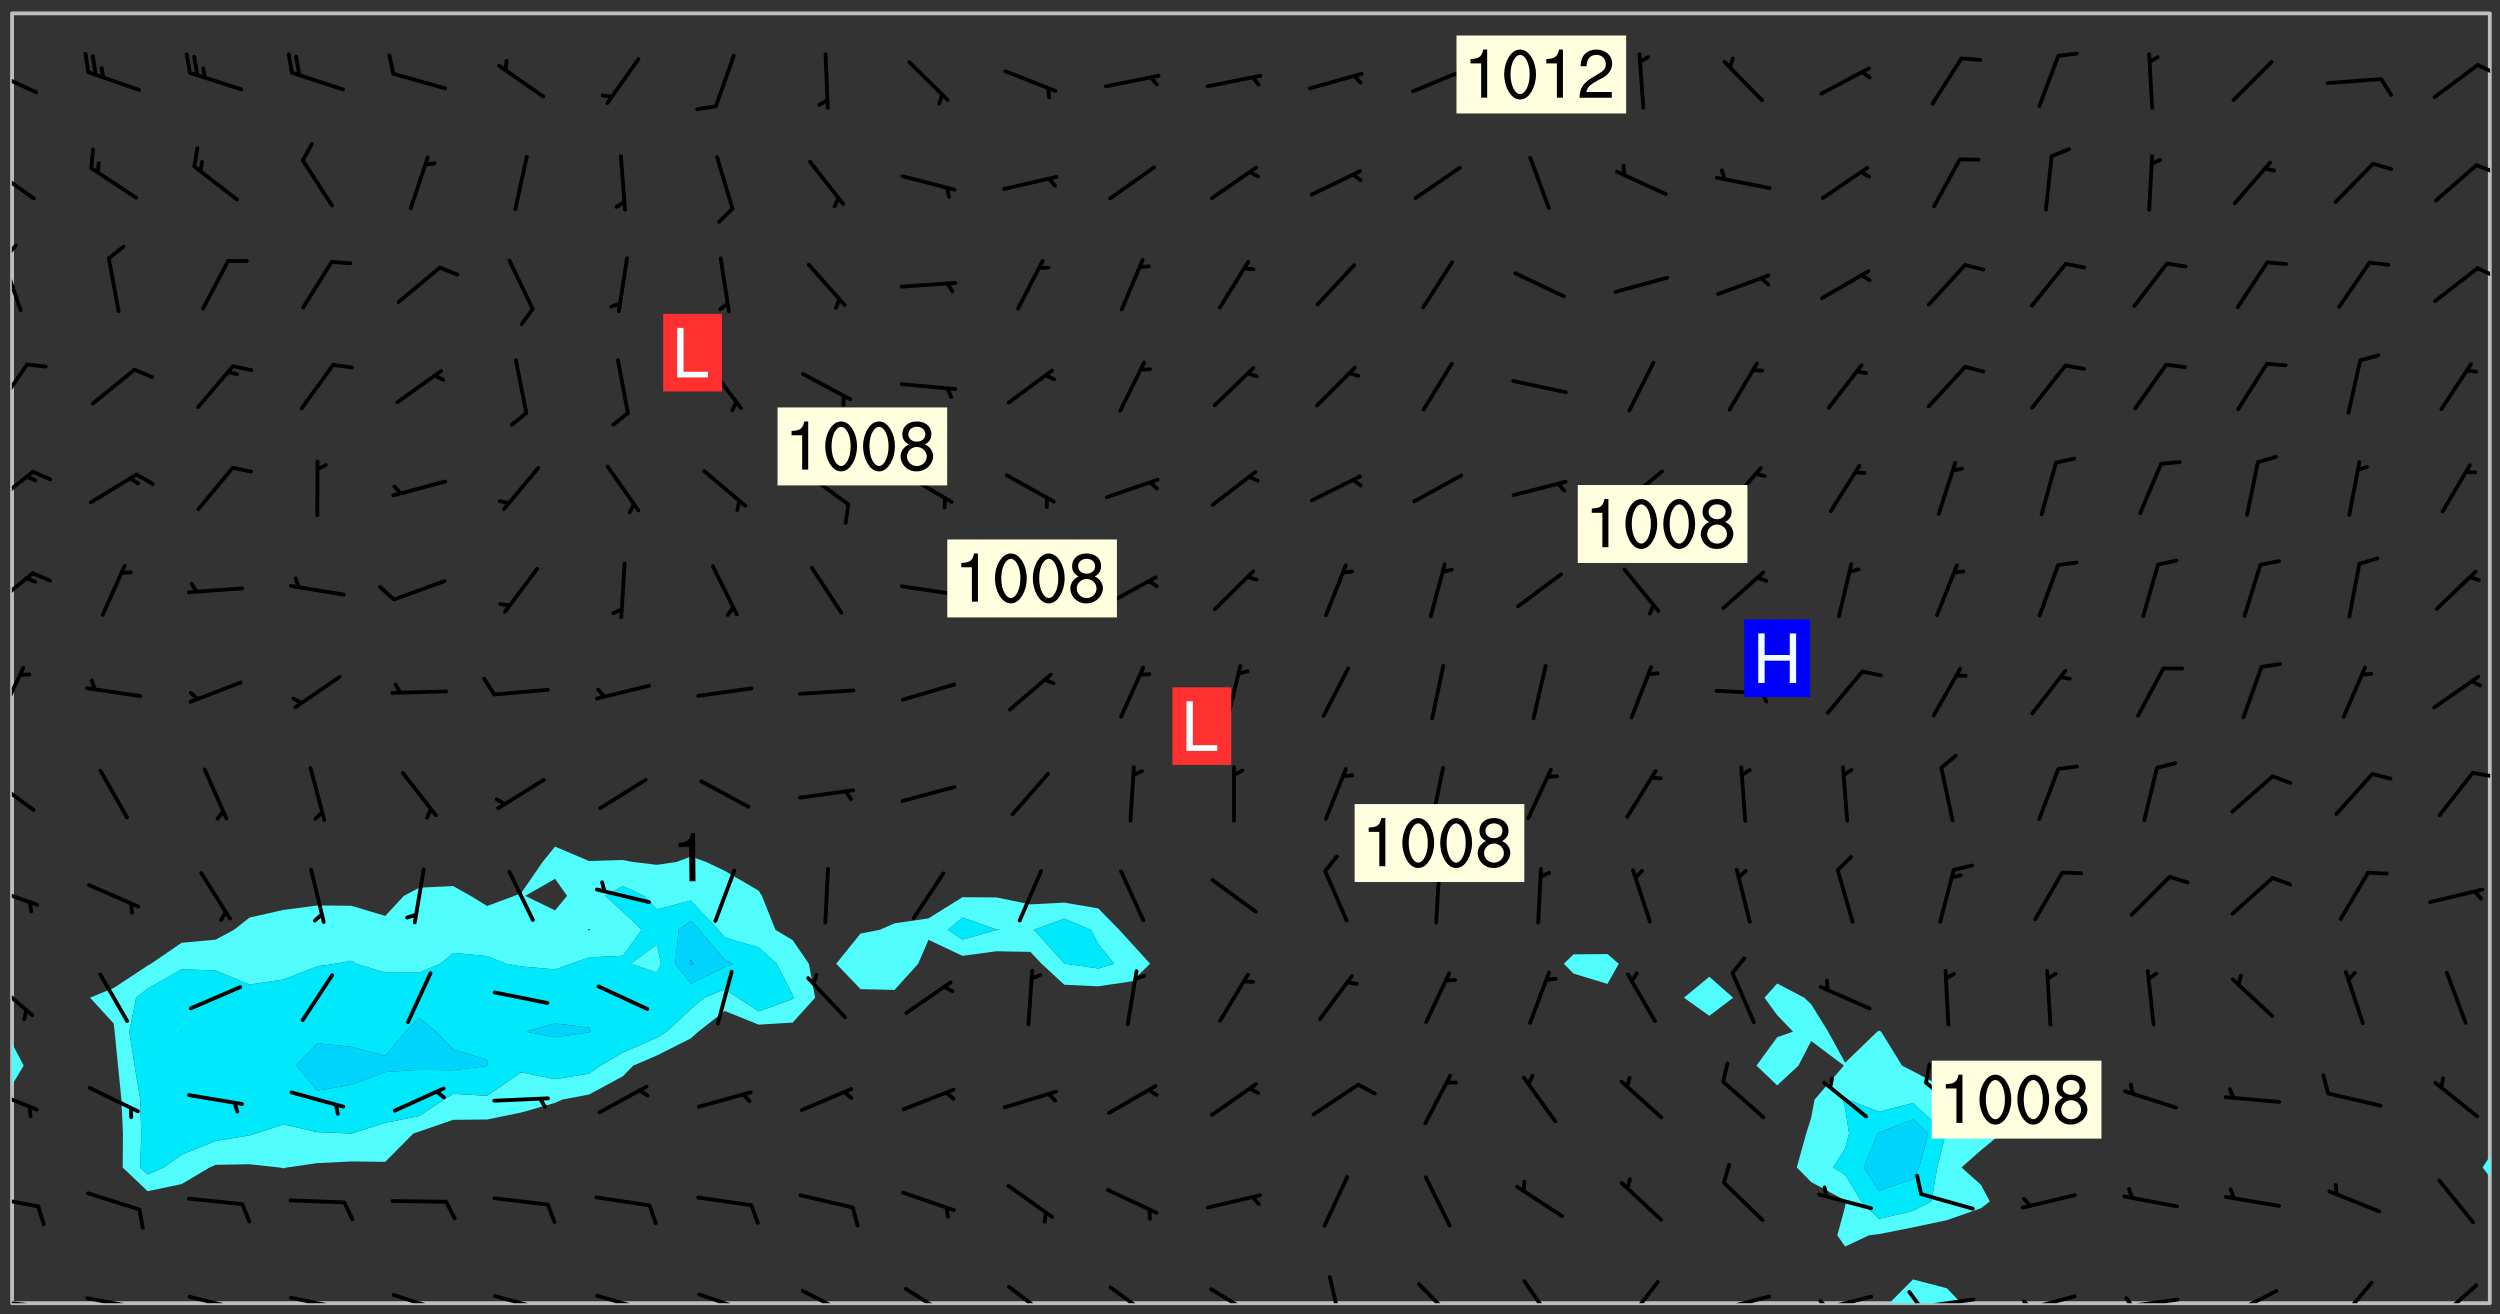 <svg xmlns="http://www.w3.org/2000/svg" role="img" xmlns:xlink="http://www.w3.org/1999/xlink" viewBox="142.45 309.95 326.84 171.84"><rect x="142.45" y="309.95" width="326.84" height="171.84" fill="#333333" stroke="none"/><defs><clipPath id="a"><path d="M144 451h1v29.328h-1zm0 0"/></clipPath><clipPath id="b"><path d="M144 311.672h1V447h-1zm0 0"/></clipPath><clipPath id="c"><path d="M144 311.672h324v168.656H144zm0 0"/></clipPath><clipPath id="d"><path d="M389 477h10v3.328h-10zm0 0"/></clipPath><clipPath id="e"><path d="M467 463h1v17.328h-1zm0 0"/></clipPath><clipPath id="f"><path d="M467 311.672h1V462h-1zm0 0"/></clipPath><clipPath id="g"><path d="M144 479h4v1.328h-4zm0 0"/></clipPath><clipPath id="h"><path d="M147 480h2v.328h-2zm0 0"/></clipPath><clipPath id="i"><path d="M153 479h9v1.328h-9zm0 0"/></clipPath><clipPath id="j"><path d="M160 480h2v.328h-2zm0 0"/></clipPath><clipPath id="k"><path d="M166 479h9v1.328h-9zm0 0"/></clipPath><clipPath id="l"><path d="M173 480h2v.328h-2zm0 0"/></clipPath><clipPath id="m"><path d="M180 479h8v1.328h-8zm0 0"/></clipPath><clipPath id="n"><path d="M187 480h2v.328h-2zm0 0"/></clipPath><clipPath id="o"><path d="M193 479h8v1.328h-8zm0 0"/></clipPath><clipPath id="p"><path d="M206 479h9v1.328h-9zm0 0"/></clipPath><clipPath id="q"><path d="M220 479h8v1.328h-8zm0 0"/></clipPath><clipPath id="r"><path d="M233 478h8v2.328h-8zm0 0"/></clipPath><clipPath id="s"><path d="M247 478h7v2.328h-7zm0 0"/></clipPath><clipPath id="t"><path d="M260 478h8v2.328h-8zm0 0"/></clipPath><clipPath id="u"><path d="M274 477h7v3.328h-7zm0 0"/></clipPath><clipPath id="v"><path d="M287 478h7v2.328h-7zm0 0"/></clipPath><clipPath id="w"><path d="M300 478h8v2.328h-8zm0 0"/></clipPath><clipPath id="x"><path d="M316 476h3v4.328h-3zm0 0"/></clipPath><clipPath id="y"><path d="M327 477h7v3.328h-7zm0 0"/></clipPath><clipPath id="z"><path d="M341 477h5v3.328h-5zm0 0"/></clipPath><clipPath id="A"><path d="M354 477h6v3.328h-6zm0 0"/></clipPath><clipPath id="B"><path d="M366 479h9v1.328h-9zm0 0"/></clipPath><clipPath id="C"><path d="M380 479h8v1.328h-8zm0 0"/></clipPath><clipPath id="D"><path d="M380 479h2v1.328h-2zm0 0"/></clipPath><clipPath id="E"><path d="M393 479h8v1.328h-8zm0 0"/></clipPath><clipPath id="F"><path d="M391 478h3v2.328h-3zm0 0"/></clipPath><clipPath id="G"><path d="M406 479h8v1.328h-8zm0 0"/></clipPath><clipPath id="H"><path d="M406 479h3v1.328h-3zm0 0"/></clipPath><clipPath id="I"><path d="M419 479h9v1.328h-9zm0 0"/></clipPath><clipPath id="J"><path d="M420 479h2v1.328h-2zm0 0"/></clipPath><clipPath id="K"><path d="M433 478h8v2.328h-8zm0 0"/></clipPath><clipPath id="L"><path d="M433 480h2v.328h-2zm0 0"/></clipPath><clipPath id="M"><path d="M447 477h6v3.328h-6zm0 0"/></clipPath><clipPath id="N"><path d="M460 477h7v3.328h-7zm0 0"/></clipPath><clipPath id="O"><path d="M144 466h4v2h-4zm0 0"/></clipPath><clipPath id="P"><path d="M144 452h4v4h-4zm0 0"/></clipPath><clipPath id="Q"><path d="M144 437h3v6h-3zm0 0"/></clipPath><clipPath id="R"><path d="M144 425h4v4h-4zm0 0"/></clipPath><clipPath id="S"><path d="M144 411h4v6h-4zm0 0"/></clipPath><clipPath id="T"><path d="M465 410h3v2h-3zm0 0"/></clipPath><clipPath id="U"><path d="M144 397h2v7h-2zm0 0"/></clipPath><clipPath id="V"><path d="M144 384h3v6h-3zm0 0"/></clipPath><clipPath id="W"><path d="M144 371h4v6h-4zm0 0"/></clipPath><clipPath id="X"><path d="M144 357h3v7h-3zm0 0"/></clipPath><clipPath id="Y"><path d="M144 343h2v8h-2zm0 0"/></clipPath><clipPath id="Z"><path d="M144 341h1v4h-1zm0 0"/></clipPath><clipPath id="aa"><path d="M466 344h2v3h-2zm0 0"/></clipPath><clipPath id="ab"><path d="M144 331h4v6h-4zm0 0"/></clipPath><clipPath id="ac"><path d="M465 331h3v2h-3zm0 0"/></clipPath><clipPath id="ad"><path d="M144 318h4v5h-4zm0 0"/></clipPath><clipPath id="ae"><path d="M466 318h2v2h-2zm0 0"/></clipPath><g id="af" clip-path="url(#clip1)"><path fill="#fff" fill-opacity="0" fill-rule="evenodd" d="M0 0h1000v1000H0zm0 0"/><path fill="#d3d3d3" fill-opacity="0" fill-rule="evenodd" d="M162.152 355.867l-.234.293.059.234.117.172.176.234.293.348.113.059.117-.172.059-.234.176-.176.465-.176h.699l.234.293.289.816.059.176.176.23.352.234.699.699.172.176.234.348.234.41.289.582.41.465.23.234.234.176.117.23.176.293.172 1.164v.234l.059.289.059.117.117.117.348.41.117.172.176.176.176.234.117.172.172.352.059.234.234.406.234-.059-.176.176-.059.93h-.582l-.234-.113-.348.113-.117.117-.059.293-.059.176-.117.172-.465.293-.059.234-.059.113v.645l.059.172v.41l.059.059v.406l.059.406.117.176.059.059.23.641-.059.293v.699l-.059.582v.234l-.059.23-.055.352v1.922l.055.117h.426l-.367.117-.023.352.891 1.168 1.742.539 1.34.359v.539l.09.809.535.715 1.52.27.891-.086.09 1.164.535.18 1.16-.18 2.055-.984 1.16-.363 1.879-.176 1.695-.18-.18.719-1.516.086-1.25.09-.805.27-1.074.809.27.719.535.898-.18.625-.266.809.266 1.078.625.898.805.18 1.25-.18-.266.723.098.504.055.293v.172l.059.293v.406l.176.117.352.117h.406l.293-.176.113-.117.059-.117.117-.23.059-.176.352-.465.23-.176.176-.059.176.059.059.176.117.988.055.469.059.172.117.234.176.059.816.059h.289l.117.234.059.406.059.352v1.105l.117.293.117.348.289.699.176.352.582.754.352.176.172.059.469.234.641.465.348.234.293.176.293.055.23.062.816.348.293.176.113.172.352.352.117.176.523.641v.289l.059.352v.348l.059.352.059.289.117.059.172.059h.176l.582.234.176.117.176.289.176.234.113.234.293.23.117.117v.41l.059.055.289.234.234.117.059.117.117.172.059.117.23.234.059.176.234.059.117.059-.117.113-.059.117v.117l-.117.293-.117.289v.582l.176.117.117.059.059.117.117.117.113.059.176.348.059.352.059.406v.176l-.059.176-.117.699v.172l.117.176.293.293h.406l.176.117.117.172.117.293v.234h-.527l-.23-.234h-.234l-.176.059-.059.699.059.348.117.176.176.41.117.23.289.469.176.055h.523l.234.059.758.641.059.293v.234l.059.059.23.348v.352l-.117.172v.293l.293.289.293.176.172.059.293.176.293.117.582.406.289.234.293.176.219.16.016.012.23.176.641.523.176.234.117.176.176.176.113.172v.641l.117.176.469.117.582.117.234.059.23.113.293.117.113.059.586.352.289.172.176.062.176.055.176.059.699.352.289.176.234.055.289.176.234.117.641.406.293.117.172.059.234.059.41.059.23.059.234.117.059.172-.41.176.469.059.059.293.113.234.176.055.234.059.176.059.406.117.641.234.117.172.059.234v.176l-.059.117-.059.406.234.234.117.059.348.117.641.23.176.117.289.117.176.176.234.465.582 1.105.176.176.348.176.176.117.352.117 1.047.523.234.059.465.113.293.059.465.176.758.582.234.234.348.465.176.176.289.234.816.699.293.176.289.289.293.176.293.289.695.641.176.176.293.234.289.234.469.289.641.582.348.234.234.293.348.348.352.465.934.992.348.406.117.176.234.059.113.117.645.176.23.113.234.059.293.176.23.117.934.699.406.406.234.176.406.176.234.117.816.348.348.234.234.117.293.289.23.117.758.352.352.172.23.059.293.117.234.059.871.176h.816l.469.23.172.059.875.699.465.117.293.059.176.059.23.059.469.059.348.059.352.059.406.059h.293l.172.059v.23l.176.176h.293l.348.059.352.059.699.117h.641l.465-.234.293-.176.172-.117.41-.172.289-.176.934-.465.469-.293.523-.293.465-.172.465-.176 1.051-.465.289-.117.41-.117.289-.117.527-.176 1.516-.699.582-.348.289-.059.293-.059.348-.117.875-.23.352-.117h.113l.234-.059.875-.234.234-.059h.812l.352-.059.816-.117.172-.059.352-.055.293-.059.23-.059.816-.176.176-.059h.348l.234-.059.465-.117.758-.172.234-.059h.348l.41-.117.289-.059 1.285-.059h.289l.41-.059.23-.059h.176l.875-.117h.406l.41-.117h.348l.352-.113.871-.059h1.75l1.047.289.41.117.289.117.352.117.289.117 1.051.172.289.059h.293l.293.059.172.059.41.059.172.059.117.059h.117l.117.059.352.059h.113l.41.066 1.922.395 1.926.395 1.52.449 1.695.719 2.145.805 1.605-.719 1.43-.805 1.16-1.078 1.25-.449 3.035-.719 1.875-.359 2.145-1.348 2.234-1.254 2.5-1.258 1.695-.449 1.785-.18 1.16-.27.625.539 1.34-.27.715-.988.984-1.344.445-.18.805-.359 1.875-.539 1.785-.449 1.25-.27 1.16-.09 1.699-.09 1.961-.27 1.25-.09h.539l.625-.09h.891l2.145-.18 2.41-.18 2.59-.09 1.695.18 1.609.09 1.43.359 1.16.719 1.875.988 1.16 1.527.266.715.629.09.355.898.535.539.535 1.527 1.074.359h.535l-.805.535.09 1.707.715 2.695.891.805.895.988.715 1.258 1.785.539 1.52-.18.355 1.344 1.609-.805.98-.539.27.27.316-.215.219-.145.801.449.449-.359h.355l.535-.27.539-.719.535-.27.625-.988 1.16.449.84.371 1.395.617 1.695-.18h1.605l1.785.09.18-1.707.535-1.344.805.27.492.848.402.406-.09.539v.359l.715.449.711-.27h1.43l.359.988.445 1.258.715 1.344 1.25.629 1.695.629.715-.18.18-.539.98-.09.449.359.086 1.258-.266.629-.535.18v.539l.715.984.266.539.984.988.801 1.078-.266.359-.09.898-.625 2.332-.355 2.066-.09 1.793-.18.719-.09.539v1.438l-.98 1.883-.359 1.707-.535.898-.805 1.168-.266.539 2.055 1.254.086.359-.355.539-.09-.18v.809l.09 1.438-.445.715-1.074.094-.266.715.535.898.805.719 1.16.809 1.34.27.445.359-.355.449-1.789-.09-1.25-.449-.715-.719-.625-.09-.176 3.59-.188 1.309h89.359V311.703h-55.27v49.082l.762.125 3.289.543 2.023 2.836v2.754l2.352.332 2.348.332h4.051l-1.379 4.16-2.023.707-2.023.703-.543.344-2.594 1.617-.188.117-2.023-2.078-.73-2.742-2.672-2.078-1.375-3.5-.066-.082-1.957-2.672 2.75-1.418v-49.082H294.422v91.414l.117.031.133.012.074.074.105.047.09.059.086.059.09.059.297.297.059.09.031.117.027.117.016.137-.031.117-.059.09-.059.086-.043.105-.047.102-.027.121v.145l.176.27.148.148.074.086.074.074.043.105.062.09.059.086.043.105.059.09.047.102.043.105.059.086.117.18.074.074.062.086.059.09.043.105.059.09.059.086.062.09.059.09.043.102.117.18.074.074.059.086.074.074.09.059.105.047h.148l.133-.016.133.016.102-.047.074-.074.047-.102-.016-.133v-.148l-.047-.105-.027-.117-.047-.102-.027-.121-.043-.102-.062-.09-.043-.102-.043-.105-.031-.117-.016-.133-.012-.137.086-.059.059-.086.121-.031.043.105.016.133v.117l.059.102.059.09.09.059.148.148.059.09.043.105-.012.102.086.059.105.047.086.059.09.059.074.074-.117.027-.105.047-.086.059-.074.074-.059.09-.062.086-.027.121-.047.102-.043.105-.031.117-.012.133-.016.133v.148l.027.117.047.105.043.102.059.09.074.074.09.059.074.074.09.059.059.09.043.105.047.102.117.031.133.016h.148l.117-.031.105.043.043.105.047.102.027.121L299.5 410l.027.117.031.121.027.117.105.043.102.047.133-.016.148.148.062.086.074.074.07.074.09.062.105.043.102.043.117.031.137.016.117-.031.074-.074.027-.117-.012-.133-.031-.121-.027-.117.043-.105h.117l.09.062.117.027h.148l.133.016h.148l.133.016.133-.016h.148l.133-.016.133-.012.137.012.117-.027.133-.016.191-.059-.059.176-.016.133-.027.121-.016.133-.059.086-.133.016-.105.047-.105.043-.117.031-.117.027-.266.031h-.148l-.133.016-.074.074.059.086.148.148.117.18.074.07.09.062.09.059.086.059.09.059.102.043.105.062.105.043.086.059.105.047.102.043.18.117.059.09-.043.102-.047.105.016.133.223.223.059.09.043.102.031.121.043.102.016.133.031.117.012.137.031.117.148.148.102.043.105.043.117.031.133.016.137.016h.117l.117-.031.09-.059.043-.105.047-.102.043-.105.031-.117.012-.133v-.148l-.012-.133-.016-.133-.031-.117-.043-.105-.047-.105-.043-.102-.043-.105-.016-.133.016-.133.027-.117.031-.117.027-.121.047-.102.09-.059.086-.062.074-.074.09-.059.223-.223.059-.086.074-.074.117-.18.059-.086v-.148l-.074-.074-.102-.047-.105-.043-.102-.043-.059-.09-.047-.105-.027-.117.09-.059.117-.031.102-.043.18-.117.148-.148.012-.133-.012-.105-.09-.059-.133.016h-.148l-.133.016-.133-.016-.121-.031-.086-.059-.074-.074-.059-.09-.062-.086-.117-.18-.059-.086.031-.121.086-.059.121-.031.059-.086v-.121l-.031-.117-.059-.09-.059-.086-.047-.105-.027-.117-.016-.133.059-.09.074-.074.09-.059.117-.18.074-.074.059-.086.148-.148.121-.031.133-.016.133.016.074.074.043.105.016.133-.031.117-.117.031-.133.012-.148.148-.043.105-.047.102-.027.121-.031.117v.148l.031.117.043.105.059.09.074.07.074.074.117.031.121.027.117-.027.133-.016h.117l.09.059.074.074.047.105.059.086.102.047.133.016.105.043.086.059-.012.105-.074.074-.18.117-.059.09-.09.059-.07.074-.074.074-.062.09-.027.117-.016.133.016.133-.016.133v.148l.016.133.027.117.031.121.074.074.09.059.086.059.09.059.117.031v.086l-.102.047-.09.059-.266.031-.117.027h-.148l-.105.043-.102.047-.059.09-.062.234-.012.133-.031.121-.016.133v.293l-.012.133.012.137.016.133.133.016.133.012.121.031.086.059.074.074.047.105.043.102.016.133v.445l-.016.133v.445l.031.266.027.117.016.133.031.117.086.211.031.266v.148l-.031.117-.027.117-.031.121-.027.117-.031.117-.031.121-.012.133-.016.133.09.059.117-.031.102.016.047.105-.031.266v.441l-.043.105-.047.105-.043.102-.043.105-.059.086-.031.121-.043.117-.031.117-.016.133.016.133.059.09.105.047.086.059.059.086-.012.137-.031.117-.043.102v.445l-.016.133v.148l-.031.117-.043.105-.027.117-.047.105-.043.102-.031.121-.027.117-.031.133-.031.117-.027.117-.043.105-.031.117-.031.121-.012.133-.016.133v.297l.027.117v.148l.047.398.027.117.059.09.121.031h.148l.133-.016.059.09v.117l-.059.09-.09.059-.102.043-.105.047-.09.059-.086.059-.137.016-.117-.031-.133-.016-.102.047-.062.086-.012.137-.016.133-.031.117-.027.117-.016.133-.031.121v.297l.016.133.031.117v.148l.012.133v.148l-.027.117-.047.102-.027.121-.031.117-.059.09-.074.074-.102.043-.105.047-.117.027-.121.031-.102-.047.059-.086.105-.047.027-.117.031-.117.027-.121.031-.117v-.148l.016-.133-.031-.117-.043-.105-.105.016-.074.074-.102.043-.09.062-.074.074-.043.102-.016.133-.031.117L304.25 426l-.031.117-.027.117-.031.121-.027.117-.031.117-.043.105-.09.059h-.09l-.117-.031-.031-.086.016-.137-.031-.117v-.148l-.012-.133v-.148l-.062-.234-.027-.121-.043-.102-.047-.105-.059-.086-.059-.09-.043-.105-.062-.086-.148-.148-.07-.074-.105-.047-.105-.043-.102-.043-.297-.297-.09-.074-.086-.059-.105-.043-.09-.062-.086-.059-.105-.043-.09-.059-.086-.062-.074-.07-.105-.047-.086-.059-.105-.043-.09-.062-.102-.043-.105-.043-.086-.059-.105-.047-.105-.043-.102-.047-.09-.059-.102-.043-.105-.043-.09-.062-.117-.027-.133-.016-.133.016H299.75l-.133.016-.117-.031-.09-.059-.074-.074-.09-.059-.102-.047h-.148l-.121-.027-.102-.043-.074-.074-.117-.18-.09-.059-.102-.043-.09-.062-.105-.043-.09-.059-.086-.059-.105-.047-.059-.086-.059-.09-.043-.105-.047-.102-.074-.074-.086-.059-.074-.074-.09-.059-.223-.223-.043-.105-.031-.266.105-.043h.145l.105.043.074.074.09.059.086.059.105.047.09.059.148.148.07.074.148.148.062.086.074.074.086.059.074.074.09.062.09.059.086.059.27.176.102.047.105.043.102.043.047-.074.059-.086.074-.074.07-.074.105.043.074.074.059.09.043.102.047.105.043.105.121.027.117-.027.074-.09.043-.105.059-.09.074-.074.105-.043.117-.027.133.012.09.059.148.148.059.09.043.105.047.102.043.105.043.102.105.047.105.043.133.016.086-.059.059-.09.074-.074.105-.043.117.027.105.047.102.043.105.043.102.047.18.117v.117l-.016.133.016.133.016.137.059.086.102.047.121.027.117.031h.148l.117-.031.059-.09.18-.117.059-.09.074-.074.059-.086.117-.18.18-.117.117.031.09.059.043.074-.016.133v.117l.09.059h.148l.133-.016.133-.012.266-.031.105-.043.117-.031.121-.027.074-.074.07-.074.062-.09-.016-.105-.047-.102-.102-.043-.105-.016-.117.027-.266.031h-.148l-.074-.074-.09-.059-.117-.031-.117-.027-.133-.016h-.148l-.133.016h-.297l-.105-.047-.148-.148-.043-.102-.059-.09.223-.223.086-.059.105-.043.117-.031.133-.016.133.016.137.016.102.043.133-.012.09-.062.102-.043.062-.09-.047-.102-.09-.059-.117-.031-.102-.043-.059-.09-.062-.09v-.117l.016-.133.105-.047.074-.07v-.121l-.09-.059-.031-.117.09-.059.074-.074.043-.105.059-.09.047-.102.016-.133v-.148l-.047-.105-.043-.102-.09-.059-.133-.016-.102-.043-.137-.016-.117-.031h-.445l-.133-.016-.133-.012-.133-.016-.117-.031h-.148l-.133-.016-.133-.012-.266-.031-.121-.043-.086-.059-.074-.074v-.148l.012-.133.105-.047.102-.043.133-.016h.152l.133-.016h.293l.121.031.102.043.09.059.234.062.121-.047.09-.059.102-.043.133-.016.105.043.102.047.133.012.121-.027h.145l.121-.031.117-.027.105-.047.074-.074.086-.059.148-.148.059-.086.047-.105.027-.117.016-.105-.102-.043-.09-.059-.117-.031-.105-.043-.09-.062-.074-.086-.074-.074-.102-.043-.105-.047-.102-.043-.059-.09-.047-.102-.086-.211-.062-.086-.059-.09-.074-.074-.086-.059h-.27l-.117.031-.09.059-.102.043-.133.016-.105-.016-.027-.117-.062-.09-.117-.031-.102-.043-.148-.148-.031-.117-.016-.105.074-.074.18-.117.117-.027.117-.031.137.016.102.043.105.043.102.047.105.043.117.031.133.016.117.027.133.016.105-.016.09-.059-.074-.074-.105-.043-.074-.074-.074-.09-.148-.148-.086-.059-.09-.059-.074-.074-.09-.059-.102-.047-.121-.027-.102-.047-.105-.043-.117-.031-.102-.043-.121-.031h-.148l-.117.031-.105.043-.086.062-.18.117-.086.059-.09.059-.105.047-.086.059-.105.043-.102.043-.105.047-.074.074-.059.09-.059.086-.047.105-.059.086-.074.074-.133-.012-.117-.031h-.117l-.074.074-.09.059-.074.074-.09.059-.086.059-.105.047-.102.043-.137.016-.102-.043-.148-.148-.105-.047h-.086l-.105.047-.102.043-.121.031-.117-.031-.074-.074v-.117l.031-.121.074-.07.059-.09.074-.074.117-.031.105-.043h.293l.133-.016.137-.016.102-.043.09-.059.102-.047.09-.059.133-.012.09.059.133.012.09-.059.086-.059.105-.043.09-.059.086-.062.09-.059.148-.148.059-.086.059-.09.105-.043.133-.016.117.027.121.031.059-.059.059-.09.031-.266.027-.117.105.012.133.016.102-.043.09-.059.059-.09.074-.074.059-.09.047-.102.012-.133-.012-.133-.047-.105-.148-.148-.059-.09-.059-.086-.043-.105v-.445l.016-.133v-.148l.012-.133-.059-.059-.09.059-.102-.043-.18-.117-.086-.059-.062-.09-.059-.09-.074-.074-.086-.059-.121.031-.102.012-.105.047-.086.059-.105.043-.148.148-.09.059-.086.059-.09.062-.105.043-.133.016v-.121l.105-.043.117-.031.074-.07.043-.105v-.148l-.027-.117-.148-.148-.133-.016h-.148l-.117.031-.105.043-.102.043-.09.062-.117.027-.074-.074.012-.133-.043-.102-.043-.105-.09-.059-.117.027-.121.031-.117.031-.102.043-.121.031-.102.043-.105.043-.09.059-.102.016v-.117l.016-.133-.059-.09-.074.043-.148.148-.059.09-.074.074-.047.105-.043.102-.074.074-.059.09-.074.074-.059.086-.074.074-.09.062-.074.07-.074.074-.102.016-.133.016-.105-.043v-.121l.148-.148.043-.102.059-.09.047-.102.043-.105.059-.09.031-.117.043-.102.031-.121.027-.117.047-.105.043-.102.043-.105.074-.07.09-.062.09-.059.102-.043h.297l.266-.031.105-.043-.074-.074-.117-.031-.105-.043-.09-.059-.102-.047-.09-.059-.102-.043-.105-.043-.09-.062-.086-.059-.105-.043-.102-.043-.121-.031-.117-.031-.102-.043L297.5 410.25l-.102-.043-.09-.059-.043-.105-.016-.133.102-.043.133-.016.137.016.133-.016.102-.043.059-.09.016-.105-.09-.059-.074-.074-.102-.043-.09-.059-.148-.148-.043-.105-.016-.133v-.293l-.059-.09-.09-.059-.074-.074-.043-.105-.031-.117-.059-.09-.074-.074-.117-.027-.074-.074-.09-.059-.09-.062-.086-.059-.074-.074-.059-.086-.047-.105-.086-.059-.148-.148-.195-.059-.133.016-.102.043-.074.074-.047.102-.043.105-.059.09-.059.086-.297.297-.09.059h-.086l-.062-.086-.043-.105.031-.117.059-.09.027-.117-.012-.133-.09-.062-.105.047-.117.027-.117.031-.27.176-.102.047-.117.027-.105.047-.09.059-.102.043-.059-.086-.047-.105.016-.133.047-.105.07-.074.074-.07.059-.09v-.148l-.043-.105h-.238l-.102.047-.031.117-.027.117-.031.121-.074.043-.133.016-.074-.047-.043-.102-.043-.105-.047-.102-.043-.105-.121.031-.102.043-.133.016-.117.031-.105.043-.09.059-.102.047-.121.027-.133.016-.102-.043-.059-.09-.047-.105-.043-.102-.043-.105v-.117l.059-.09.086-.059.18-.117.102-.047.105-.043.105-.059.102-.043.09-.062.102-.043.105-.059.102-.047.09-.059.105-.043.102-.043.09-.062.102-.043.137-.016.117.031.102.043.121.031.102.043.105.047.102.043.105.043.102.047.105.043.102.043.105.047.086.059.105.043.117.031.105.043.102.047.09.059.105.043.102.043.105.047.117.027.102.047.121.027h.148l.086-.059.016-.102.059-.09-.027-.117-.074-.074-.117-.18-.074-.074-.09-.074-.18-.117-.086-.059-.105-.043-.102-.047-.27-.176-.059-.09-.074-.074-.059-.09-.043-.102-.031-.117-.016-.137v-.562l-.012-.133-.016-.133-.031-.117-.016-.133-.012-.133-.031-.121-.223-.223-.059-.086-.016-.105.031-.117.133-.016v-91.414H172.992v1.453l-.059.234-.352 1.051-.172.523-.117.348-.176.41-.117.172-.234.293-.23.059h-.352l-.117.059-.23.406v.293l.117.176.23.23.117.234.641.758.293.465.176.234.23.352.234.348.641.816.176.465.172.41.117.695.176.469.117 1.398.059.465v.875l.117 1.047v4.781l-.059.465-.352 1.281-.176.523-.113.41-.352.93L172.934 336l-.234.582-.117.176-.172.348-.176.406-.352.816-.059.293-.113.293-.117.289-.059.176-.117.875-.059.406-.059.117-.059.176-.059.172-.23.527-.117.172v.234l-.117.234-.059.172-.176.586v.289l-.059.176v.293l-.059.113-.059.527v.172l-.055.234v2.621l-.176.816-.117.176-.176.234-.117.172-.113.234-.586.934-.23.289-.293.465-.176.234-.289.352-.352.699-.113.23-.176.41-.176.23-.406.527-.816.699-.293.172-.289.234-.176.117-.176.176-.523.406-.527.176-.172.176-.234.055-.641.176h-.758m12.211 31.023l-1.074.449.359.895 1.25-.715.445-.539-.98-.09"/><path fill="#d3d3d3" fill-opacity="0" fill-rule="evenodd" d="M201.508 416.598h-.895l.449.629.98.359.805-.09.445-.988-.176.09-.715-.355-.895.355m154.621 59.07l-.059-.523v-.293l.113-.293.059-.23.469-.469h.113l.117-.113.117-.059h.176l.234-.059h.348l.234.059.117.059.23.172.059.176.117.582v.293l-.117.176-.172.289-.176.176-.527.523-.23.234-.117.059h-.176l-.117-.059-.406-.293-.176-.117-.117-.059-.059-.113-.055-.117m6.641-10.957l-.059-.172v-1.109l.059-.172.176-.059.172-.059h.176l.234-.059.117.059.059.699-.059.172-.117.176-.117.059-.234.523-.113.059h-.234l-.059-.117m9.613-14.391l-.117-.176v-.699l.293-.875.117-.172.176-.352.113-.23.117-.293.352-.758.117-.23.172-.234h.176l.117-.059h.641l.117.059.234.234.172.113.352.293.117.117.113.176v.113l.117.059.117.117v.699l-.059.176v.23l-.059.176-.348 1.051-.117.23-.117.234-.117.059-.23.234-.641.289h-.875l-.41-.117-.641-.465"/><path fill="none" stroke="#bebebe" stroke-linecap="round" stroke-linejoin="round" stroke-miterlimit="10" stroke-width=".5" d="M467.957 311.695H144.027v168.625h323.93v-168.625"/><g clip-path="url(#a)"><path fill="#fff" fill-opacity="0" fill-rule="evenodd" d="M144 475.891v4.438h.004H144v-28.504 24.066"/></g><g clip-path="url(#b)"><path fill="#fff" fill-opacity="0" fill-rule="evenodd" d="M144 444.82v1.5-134.648h.004H144v133.148"/></g><path fill="#50fcfc" fill-rule="evenodd" d="M144 446.32v5.504l.004-.004v-5.496l-.004-.004"/><g clip-path="url(#c)"><path fill="#fff" fill-opacity="0" fill-rule="evenodd" d="M144.004 480.328V451.82l1.543-2.559-1.543-2.938V311.672h71.012V420.633l-1.621 1.996-2.82 4.102-.859.34-3.578 1.324-2.176-1.324-2.262-1.281-4.438.211-2.016 1.07-2.426 2.621-4.438-1.324-4.438-.043-4.438.582-4.441 1.004-2.027 1.598-2.41 1.289-4.438.406-4 2.742-.438.246-4.438 2.918-3.094 1.273 3.094 3.371.133 1.066.434 4.441.449 4.438.203 4.438-.039 4.438 3.258 3.098 4.438-.922 3.668-2.176.77-.344 4.438-.078 3.879.422.562.109.465-.109 3.973-.57 4.438-.215 4.438.051 3.672-3.703.77-.262 4.438-1.531 4.438-.043 4.438-.906 4.441-1.266.941-.43 3.496-.656 4.438-2.398 1.34-1.383 3.098-1.328 4.438-2.234.977-.879 3.465-2.707 4.438 1.789 4.438-.27 2.934-3.25-.816-4.438-2.117-3.086-2.246-1.352-1.781-4.438-.41-.676-4.438-2.594-2.453-1.172-1.988-.703-1.859.703-2.578.379-3.188-.379-1.25-.246-4.438.133-4.438-1.883V311.672h53.258V427.25l-4.438 2.766-4.438.645-1.926.848-2.516.488-3.184 3.949 3.184 3.32 4.441.105 3.09-3.426 1.348-3.129 4.438 2.098 4.438-.598 4.441.082 1.469 1.547 2.969 2.75 4.438.203 4.438-.66 2.344-2.293-2.344-2.574-1.695-1.863-2.742-2.797-4.438-.758-4.438.234-4.441-.914-4.438-.023V311.672h84.328V434.68l-4.438.039-1.266 1.227 1.266 1.285 4.438 1.355 1.48-2.641-1.48-1.266V311.672h13.316v125.973l-3.32 2.738 3.32 2.371 3.113-2.371-3.113-2.738V311.672h8.875v126.855l-1.664 1.855 1.664 2.285 2.066 2.152-2.066.73-2.711 3.711 2.711 2.586 2.781-2.586 1.66-3.223 4.285 3.223-3.836 4.438-.449 2.391-.648 2.047-1.234 4.438 1.883 1.914 4.438 2.402.074.125-.074.695-1.023 3.742 1.023 1.465 3.113-1.465 1.324-.168 4.438-.875 4.438-.941 4.441-1.559 1.164-.895-1.164-2.172-2.539-2.27 2.539-2.238 2.668-2.199-2.668-1.246-2.754-3.191-1.688-1.34L392.547 450l-1.434-.738-2.738-4.441-.266-.129-.234.129-4.203 4.059-2.219-4.059-2.219-3.586-.91-.852-3.531-1.855V311.672h93.203v149.406l-.98 1.496.98 1.301v16.453h-69.137l-1.875-1.949-4.438-1.164-3.094 3.113H144.004"/></g><path fill="#50fcfc" fill-rule="evenodd" d="M145.547 449.262l-1.543 2.559v-5.496l1.543 2.938m11.77-5.508l-3.094-3.371 3.094-1.273 4.438-2.918.438-.246 4-2.742 4.438-.406 2.41-1.289 2.027-1.598 4.441-1.004 4.438-.582 4.438.043 4.438 1.324 2.426-2.621L197.262 426l4.438-.211 2.262 1.281 2.176 1.324 3.578-1.324.859-.34 2.82-4.102 1.621-1.996v4.211l-3.887 2.227 3.887 1.902 1.57-1.902-1.57-2.227v-4.211l4.438 1.883v8.871l-.164.121.164.062.133-.062-.133-.121v-8.871l4.438-.133v3.402l-2.309 1.285 2.309 2.086 2.457 2.352-2.457 3.391-4.438.223-2.359.824-2.078.746-4.441-.398-1.965-.348-2.473-1.004-4.438-.41-1.656 1.414-2.781 1.156-4.441.004-3.797-1.16-.641-.383-2.141.383-2.297.328-4.438 1.73-4.441.664-4.438-1.84-4.438-.156-4.438 2.516-1.508 1.195-.887 4.438.695 4.441.727 4.438.141 4.438-.141 4.438.973.926 2.105-.926 2.332-1.672 4.438-1.785 4.438-.738.816-.242 3.625-1.184 4.438 1.004 4.289.18.148.008.023-.008 4.414-1.398 4.441-.883 3.223-2.156 1.215-.746 4.438.258 4.438-3.078 4.441.906 4.438-.73 1.5-1.047 2.938-1.719 4.438-1.926 1.285-.797 3.152-2.945 1.762-1.492 2.68-1.117 1.715 1.117 2.723 1.789 4.438-1.605.164-.184-.164-.344-2.078-4.094-2.359-2.133-4.438-1.312-.84-.992-3.602-3.836-4.438 1.176-1.676-1.777-2.762-1.285v-3.402l1.25.246 3.188.379 2.578-.379 1.859-.703 1.988.703 2.453 1.172 4.438 2.594.41.676 1.781 4.438 2.246 1.352 2.117 3.086.816 4.438-2.934 3.25-4.438.27-4.438-1.789-3.465 2.707-.977.879-4.438 2.234-3.098 1.328-1.34 1.383-4.438 2.398-3.496.656-.941.43-4.441 1.266-4.438.906-4.438.043-4.438 1.531-.77.262-3.672 3.703-4.438-.051-4.438.215-3.973.57-.465.109-.562-.109-3.879-.422-4.438.078-.77.344-3.668 2.176-4.438.922-3.258-3.098.039-4.438-.203-4.438-.449-4.438-.434-4.441-.133-1.066"/><path fill="#00e8fc" fill-rule="evenodd" d="M160.055 449.262l-.695-4.441.887-4.438 1.508-1.195 4.438-2.516v7.996l-.152.152.152.082.055-.082-.055-.152v-7.996l4.438.156 4.438 1.84 4.441-.664 4.438-1.73 2.297-.328 2.141-.383.641.383 3.797 1.16 4.441-.004v5.941l-1.84 1.777-2.602 3.168-4.438-1.184-4.438-.473-2.793 2.93 2.793 3.273 4.438-.766 4.438-1.66 4.441-.285 4.438.043 4.438-.559.059-.047-.059-.777-4.438-1.332-2.262-2.332-2.176-1.777v-5.941l2.781-1.156 1.656-1.414 4.438.41 2.473 1.004 1.965.348 4.441.398v7.062l-3.812 1.066 3.812.738 4.438-.629.273-.109-.273-.531-4.438-.535v-7.062l2.078-.746 2.359-.824 4.438-.223 2.457-3.391-2.457-2.352-2.309-2.086 2.309-1.285 2.762 1.285 1.676 1.777v4.598l-3.422 2.5 3.422 1.129.523-1.129-.523-2.5v-4.598l4.438-1.176v2.656l-1.598 1.18-.438 4.438 2.035 2.633 4.441-2.176 1.051-.457-1.051-.473-3.336-3.965-1.105-1.18v-2.656l3.602 3.836.84.992 4.438 1.312 2.359 2.133 2.078 4.094.164.344-.164.184-4.438 1.605-2.723-1.789-1.715-1.117-2.68 1.117-1.762 1.492-3.152 2.945-1.285.797-4.438 1.926-2.938 1.719-1.5 1.047-4.438.73-4.441-.906-4.438 3.078-4.438-.258-1.215.746-3.223 2.156-4.441.883-4.414 1.398-.023.008-.148-.008-4.289-.18-4.438-1.004-3.625 1.184-.816.242-4.438.738-4.438 1.785-2.332 1.672-2.105.926-.973-.926.141-4.438-.141-4.438-.727-4.438"/><path fill="#00d4fc" fill-rule="evenodd" d="M166.191 444.902l-.152-.082.152-.152.055.152-.055.082m17.754 7.633l-2.793-3.273 2.793-2.93 4.438.473 4.438 1.184 2.602-3.168 1.84-1.777 2.176 1.777 2.262 2.332 4.438 1.332.059.777-.059.047-4.438.559-4.438-.043-4.441.285-4.438 1.66-4.438.766"/><path fill="#fff" fill-opacity="0" fill-rule="evenodd" d="M215.016 424.844l-3.887 2.227 3.887 1.902 1.57-1.902-1.57-2.227"/><path fill="#00d4fc" fill-rule="evenodd" d="M215.016 445.559l-3.812-.738 3.812-1.066 4.438.535.273.531-.273.109-4.438.629"/><path fill="#fff" fill-opacity="0" fill-rule="evenodd" d="M219.453 431.387l-.164.121.164.062.133-.062-.133-.121"/><path fill="#50fcfc" fill-rule="evenodd" d="M228.328 433.445l-3.422 2.5 3.422 1.129.523-1.129-.523-2.5"/><path fill="#00d4fc" fill-rule="evenodd" d="M232.766 438.578l-2.035-2.633.438-4.438 1.598-1.18v5.051l-.152.566.152.199.395-.199-.395-.566v-5.051l1.105 1.18 3.336 3.965 1.051.473-1.051.457-4.441 2.176"/><path fill="#00c4fc" fill-rule="evenodd" d="M232.766 436.145l-.152-.199.152-.566.395.566-.395.199"/><path fill="#50fcfc" fill-rule="evenodd" d="M254.957 439.266l-3.184-3.32 3.184-3.949 2.516-.488 1.926-.848 4.438-.645 4.438-2.766v2.656l-1.883 1.602 1.883 1.281 4.438-1.246.594-.035-.594-.055-4.438-1.547V427.25l4.438.023 4.441.914 4.438-.234v2.09l-3.973 1.465 3.973 4.391.121.047 4.316.625 2.07-.625-2.07-2.602-.945-1.836-3.492-1.465v-2.09l4.438.758 2.742 2.797 1.695 1.863 2.344 2.574-2.344 2.293-4.438.66-4.438-.203-2.969-2.75-1.469-1.547-4.441-.082-4.438.598-4.438-2.098-1.348 3.129-3.09 3.426-4.441-.105"/><path fill="#00e8fc" fill-rule="evenodd" d="M268.273 432.789l-1.883-1.281 1.883-1.602 4.438 1.547.594.055-.594.035-4.438 1.246m13.316 3.109l-3.973-4.391 3.973-1.465 3.492 1.465.945 1.836 2.07 2.602-2.07.625-4.316-.625-.121-.047"/><path fill="#50fcfc" fill-rule="evenodd" d="M348.164 437.23l-1.266-1.285 1.266-1.227 4.438-.039 1.48 1.266-1.48 2.641-4.438-1.355m17.754 5.523l-3.32-2.371 3.32-2.738 3.113 2.738-3.113 2.371m8.875 9.094l-2.711-2.586 2.711-3.711 2.066-.73-2.066-2.152-1.664-2.285 1.664-1.855 3.531 1.855.91.852 2.219 3.586 2.219 4.059v4.488l-.293.332.293 1.125.523 3.312-.523 1.984-1.559 2.453 1.559.965 2.105 3.477 2.332 2.281 4.438-1.039 2.414-1.242.754-4.441 1.121-4.438-4.289-3.984-4.438 1.137-4.105-1.59-.332-.332v-4.488l4.203-4.059.234-.129.266.129 2.738 4.441 1.434.738 4.438 2.359 1.688 1.34 2.754 3.191 2.668 1.246-2.668 2.199-2.539 2.238 2.539 2.27 1.164 2.172-1.164.895-4.441 1.559-4.438.941-4.438.875-1.324.168-3.113 1.465-1.023-1.465 1.023-3.742.074-.695-.074-.125-4.438-2.402-1.883-1.914 1.234-4.438.648-2.047.449-2.391 3.836-4.438-4.285-3.223-1.66 3.223-2.781 2.586"/><path fill="#00e8fc" fill-rule="evenodd" d="M383.672 463.539l-1.559-.965 1.559-2.453.523-1.984-.523-3.312-.293-1.125.293-.332.332.332 4.105 1.59 4.438-1.137v2.121l-4.438 1.738-.176.125-1.82 4.438 1.996 3.043 4.438-1.523.805-1.52 1.203-4.438-2.008-1.863v-2.121l4.289 3.984-1.121 4.438-.754 4.441-2.414 1.242-4.438 1.039-2.332-2.281-2.105-3.477"/><path fill="#00d4fc" fill-rule="evenodd" d="M388.109 465.617l-1.996-3.043 1.82-4.438.176-.125 4.438-1.738 2.008 1.863-1.203 4.438-.805 1.52-4.438 1.523"/><g clip-path="url(#d)"><path fill="#50fcfc" fill-rule="evenodd" d="M389.453 480.328h9.406l-1.875-1.949-4.438-1.164-3.094 3.113"/></g><path fill="#50fcfc" fill-rule="evenodd" d="M467.996 463.875l-.98-1.301.98-1.496v2.797"/><g clip-path="url(#e)"><path fill="#fff" fill-opacity="0" fill-rule="evenodd" d="M467.996 480.328H468V463.879v16.449h-.004"/></g><path fill="#50fcfc" fill-rule="evenodd" d="M467.996 461.078v2.797l.004.004v-2.805l-.004.004"/><g clip-path="url(#f)"><path fill="#fff" fill-opacity="0" fill-rule="evenodd" d="M467.996 311.672H468v149.402-149.402h-.004"/></g><path fill="#fff" fill-opacity="0" fill-rule="evenodd" d="M229.391 427.035l5.84-.062-.102-9.961-5.844.062.105 9.961"/><path fill-rule="evenodd" d="M232.805 418.871l.508-.008.066 6.297-.785.008-.047-4.488-1.391.012-.004-.555.559-.07.25-.055.23-.094.203-.145.172-.211.137-.297.102-.395"/><g clip-path="url(#g)"><path fill="none" stroke="#000" stroke-linecap="round" stroke-linejoin="round" stroke-miterlimit="10" stroke-width=".5" d="M147.488 480.75l-6.977-.844"/></g><g clip-path="url(#h)"><path fill="none" stroke="#000" stroke-linecap="round" stroke-linejoin="round" stroke-miterlimit="10" stroke-width=".5" d="M147.488 480.75l.883 2.289"/></g><g clip-path="url(#i)"><path fill="none" stroke="#000" stroke-linecap="round" stroke-linejoin="round" stroke-miterlimit="10" stroke-width=".5" d="M160.77 480.98l-6.906-1.305"/></g><g clip-path="url(#j)"><path fill="none" stroke="#000" stroke-linecap="round" stroke-linejoin="round" stroke-miterlimit="10" stroke-width=".5" d="M160.77 480.98l.727 2.344"/></g><g clip-path="url(#k)"><path fill="none" stroke="#000" stroke-linecap="round" stroke-linejoin="round" stroke-miterlimit="10" stroke-width=".5" d="M174.043 481.172l-6.824-1.688"/></g><g clip-path="url(#l)"><path fill="none" stroke="#000" stroke-linecap="round" stroke-linejoin="round" stroke-miterlimit="10" stroke-width=".5" d="M174.043 481.172l.598 2.379"/></g><g clip-path="url(#m)"><path fill="none" stroke="#000" stroke-linecap="round" stroke-linejoin="round" stroke-miterlimit="10" stroke-width=".5" d="M187.387 481.043l-6.883-1.43"/></g><g clip-path="url(#n)"><path fill="none" stroke="#000" stroke-linecap="round" stroke-linejoin="round" stroke-miterlimit="10" stroke-width=".5" d="M187.387 481.043l.684 2.355"/></g><g clip-path="url(#o)"><path fill="none" stroke="#000" stroke-linecap="round" stroke-linejoin="round" stroke-miterlimit="10" stroke-width=".5" d="M200.605 481.406l-6.691-2.152"/></g><g clip-path="url(#p)"><path fill="none" stroke="#000" stroke-linecap="round" stroke-linejoin="round" stroke-miterlimit="10" stroke-width=".5" d="M213.965 481.262l-6.777-1.863"/></g><g clip-path="url(#q)"><path fill="none" stroke="#000" stroke-linecap="round" stroke-linejoin="round" stroke-miterlimit="10" stroke-width=".5" d="M227.266 481.301l-6.75-1.945"/></g><g clip-path="url(#r)"><path fill="none" stroke="#000" stroke-linecap="round" stroke-linejoin="round" stroke-miterlimit="10" stroke-width=".5" d="M240.527 481.477l-6.641-2.297"/></g><g clip-path="url(#s)"><path fill="none" stroke="#000" stroke-linecap="round" stroke-linejoin="round" stroke-miterlimit="10" stroke-width=".5" d="M253.645 481.934l-6.25-3.211"/></g><g clip-path="url(#t)"><path fill="none" stroke="#000" stroke-linecap="round" stroke-linejoin="round" stroke-miterlimit="10" stroke-width=".5" d="M266.805 482.211l-5.938-3.766"/></g><g clip-path="url(#u)"><path fill="none" stroke="#000" stroke-linecap="round" stroke-linejoin="round" stroke-miterlimit="10" stroke-width=".5" d="M279.938 482.469l-5.574-4.281"/></g><g clip-path="url(#v)"><path fill="none" stroke="#000" stroke-linecap="round" stroke-linejoin="round" stroke-miterlimit="10" stroke-width=".5" d="M293.305 482.398l-5.676-4.141"/></g><g clip-path="url(#w)"><path fill="none" stroke="#000" stroke-linecap="round" stroke-linejoin="round" stroke-miterlimit="10" stroke-width=".5" d="M306.777 482.164l-5.992-3.672"/></g><g clip-path="url(#x)"><path fill="none" stroke="#000" stroke-linecap="round" stroke-linejoin="round" stroke-miterlimit="10" stroke-width=".5" d="M317.891 483.75l-1.59-6.844"/></g><g clip-path="url(#y)"><path fill="none" stroke="#000" stroke-linecap="round" stroke-linejoin="round" stroke-miterlimit="10" stroke-width=".5" d="M332.875 482.836l-4.926-5.012"/></g><g clip-path="url(#z)"><path fill="none" stroke="#000" stroke-linecap="round" stroke-linejoin="round" stroke-miterlimit="10" stroke-width=".5" d="M345.723 483.223l-3.992-5.785"/></g><g clip-path="url(#A)"><path fill="none" stroke="#000" stroke-linecap="round" stroke-linejoin="round" stroke-miterlimit="10" stroke-width=".5" d="M354.898 483.113l4.285-5.57"/></g><g clip-path="url(#B)"><path fill="none" stroke="#000" stroke-linecap="round" stroke-linejoin="round" stroke-miterlimit="10" stroke-width=".5" d="M366.953 481.211l6.805-1.762"/></g><g clip-path="url(#C)"><path fill="none" stroke="#000" stroke-linecap="round" stroke-linejoin="round" stroke-miterlimit="10" stroke-width=".5" d="M380.266 481.191l6.812-1.723"/></g><g clip-path="url(#D)"><path fill="none" stroke="#000" stroke-linecap="round" stroke-linejoin="round" stroke-miterlimit="10" stroke-width=".5" d="M381.258 480.938l-.824-.906"/></g><g clip-path="url(#E)"><path fill="none" stroke="#000" stroke-linecap="round" stroke-linejoin="round" stroke-miterlimit="10" stroke-width=".5" d="M393.508 480.824l6.957-.992"/></g><g clip-path="url(#F)"><path fill="none" stroke="#000" stroke-linecap="round" stroke-linejoin="round" stroke-miterlimit="10" stroke-width=".5" d="M393.508 480.824l-1.445-1.98"/></g><g clip-path="url(#G)"><path fill="none" stroke="#000" stroke-linecap="round" stroke-linejoin="round" stroke-miterlimit="10" stroke-width=".5" d="M406.906 481.23l6.789-1.805"/></g><g clip-path="url(#H)"><path fill="none" stroke="#000" stroke-linecap="round" stroke-linejoin="round" stroke-miterlimit="10" stroke-width=".5" d="M407.895 480.969l-.836-.898"/></g><g clip-path="url(#I)"><path fill="none" stroke="#000" stroke-linecap="round" stroke-linejoin="round" stroke-miterlimit="10" stroke-width=".5" d="M420.137 480.801l6.961-.945"/></g><g clip-path="url(#J)"><path fill="none" stroke="#000" stroke-linecap="round" stroke-linejoin="round" stroke-miterlimit="10" stroke-width=".5" d="M421.148 480.664l-.719-.996"/></g><g clip-path="url(#K)"><path fill="none" stroke="#000" stroke-linecap="round" stroke-linejoin="round" stroke-miterlimit="10" stroke-width=".5" d="M433.805 481.93l6.254-3.203"/></g><g clip-path="url(#L)"><path fill="none" stroke="#000" stroke-linecap="round" stroke-linejoin="round" stroke-miterlimit="10" stroke-width=".5" d="M434.715 481.465l-1.008-.703"/></g><g clip-path="url(#M)"><path fill="none" stroke="#000" stroke-linecap="round" stroke-linejoin="round" stroke-miterlimit="10" stroke-width=".5" d="M447.988 483.02l4.52-5.379"/></g><g clip-path="url(#N)"><path fill="none" stroke="#000" stroke-linecap="round" stroke-linejoin="round" stroke-miterlimit="10" stroke-width=".5" d="M460.938 482.664l5.246-4.672"/></g><g clip-path="url(#O)"><path fill="none" stroke="#000" stroke-linecap="round" stroke-linejoin="round" stroke-miterlimit="10" stroke-width=".5" d="M147.449 467.676l-6.898-1.324"/></g><path fill="none" stroke="#000" stroke-linecap="round" stroke-linejoin="round" stroke-miterlimit="10" stroke-width=".5" d="M147.449 467.676l.727 2.344m12.492-1.949l-6.703-2.113m6.703 2.113l.445 2.41M174.125 467.375l-6.988-.723m6.988.723l.922 2.273m12.41-2.504l-7.023-.262m7.023.262l1.07 2.207m12.246-2.289l-7.027-.098m7.027.098l1.121 2.184m12.168-1.816l-6.977-.832m6.977.832l.891 2.285m12.41-2.176l-6.945-1.051m6.945 1.051l.816 2.312m12.504-2.336l-6.957-1.004m6.957 1.004l.832 2.309m12.426-2.012l-6.844-1.598m6.844 1.598l.629 2.371m12.59-2.031l-6.648-2.277m5.68 1.945l.195 1.215m13.629.012l-5.73-4.066m4.898 3.477l-.16 1.215m14.625-1.172l-6.367-2.973m5.441 2.543l.062 1.223m14.414-3.082l-6.84 1.609m5.848-1.379l.809.926m11.562-3.539l-2.965 6.371m13.238-6.336l3.117 6.301m8.816-5.07l5.883 3.844m-5.027-3.285l.109-1.223m12.723.188l5.137 4.793m-4.391-4.098l.32-1.184m12.293.441l5.047 4.887m-5.047-4.887l.68-2.359m11.762 3.906l6.797 1.793m-5.809-1.531l-.281-1.195m12.625.875l6.762 1.91m-6.762-1.91l-.52-2.398m13.801 4.18l6.828-1.652m-5.836 1.414l-.812-.918m13.098-.324l6.906 1.309m-5.902-1.117l-.363-1.172m12.664 1.051l6.926 1.168m-5.918-1l-.391-1.16m12.902.266l6.52 2.621m-5.574-2.238l-.129-1.223m13.551-.582l4.414 5.465"/><g clip-path="url(#P)"><path fill="none" stroke="#000" stroke-linecap="round" stroke-linejoin="round" stroke-miterlimit="10" stroke-width=".5" d="M147.258 455.016l-6.516-2.633"/></g><path fill="none" stroke="#000" stroke-linecap="round" stroke-linejoin="round" stroke-miterlimit="10" stroke-width=".5" d="M146.309 454.633l.129 1.219m14.039-.617l-6.32-3.07m5.398 2.621l.047 1.227m14.492-1.73l-6.93-1.164m5.922.992l.391 1.164m13.855-.645l-6.773-1.863m5.789 1.594l.27 1.195m13.844-3.305l-6.402 2.898m5.473-2.477l.969.75m13.586.121l-7.02.312m5.996-.27l.625 1.059m13.285-2.633l-6.164 3.375m5.266-2.883l1.027.672m13.488-.418l-6.77 1.883m5.785-1.609l.844.891m13.305-1.598l-6.469 2.746m5.527-2.344l.953.77m13.344-1.074l-6.547 2.555m5.594-2.184l.93.801m13.426-.922l-6.723 2.055m5.742-1.758l.871.867m13.105-1.895l-6.082 3.516m5.195-3.004l1.043.648m13-1.414l-5.766 4.02m4.926-3.434l1.094.559m13.102-1.082l-5.848 3.898m5.848-3.898l2.16 1.164m9.863-2.328l-3.262 6.227m2.785-5.32l1.227-.008m8.883-.641l4.098 5.711m-3.5-4.879l.543-1.102m11.617.77l5.215 4.707m-4.457-4.02l.297-1.191m12.234.531l5.266 4.652m-5.266-4.652l.57-2.387m12.645 2.508l5.469 4.414m-4.672-3.773l.23-1.203m12.281.57l5.48 4.398M394.246 451.5l.457-2.41m12.781 2.508l5.633 4.203m-4.812-3.59l.188-1.215m11.777 1.629l6.691 2.145m-5.715-1.832l-.219-1.207m12.406 1.66l6.996.617m-5.98-.527l-.477-1.133m12.852.555l6.844 1.594m-6.844-1.594l-.629-2.371m14.629.965l5.477 4.402m-4.68-3.762l.227-1.203"/><g clip-path="url(#Q)"><path fill="none" stroke="#000" stroke-linecap="round" stroke-linejoin="round" stroke-miterlimit="10" stroke-width=".5" d="M146.664 442.676l-5.328-4.586"/></g><path fill="none" stroke="#000" stroke-linecap="round" stroke-linejoin="round" stroke-miterlimit="10" stroke-width=".5" d="M145.887 442.008l-.27 1.199m13.453.223l-3.508-6.09m11.84 4.434l6.453-2.777m8.16 4.324l3.859-5.875m9.914 6.129l2.941-6.383m15.289 3.883l-6.891-1.379m19.949 2.164l-6.375-2.949m17.406-1.922l-1.809 6.789m11.809-5.949l4.82 5.113m-4.117-4.371l.395-1.16m17.52.977l-5.781 3.992m4.941-3.41l1.09.562m10.418-2.652l-.488 7.008m.418-5.988l1.121-.5m12.594-.48l-1.148 6.934m.984-5.926l1.16-.391m13.559-.16l-3.625 6.02m3.098-5.145l1.227.066m12.895-.754l-4.184 5.645m3.574-4.824l1.215.184m12.113-1.363l-2.992 6.359m2.559-5.434l1.227-.059m12.27-.973l-2.484 6.574m2.121-5.617l1.219-.156m9.453-.555l3.527 6.078m-3.016-5.191l.648-1.043m12.516-.027l2.805 6.445m-2.805-6.445l1.527-1.918m9.977 3.727l6.43 2.832m-5.496-2.422l-.09-1.223m15.504-1.281l.363 7.016m-.312-5.996l1.055-.629m12.172-.391l.438 7.016m-.375-5.992l1.047-.645m12.047-.363l.754 6.984m-.641-5.969l1.012-.688m9.996.773l5.145 4.785m-4.398-4.09l.316-1.184m13.719-.453l2.215 6.668m-1.895-5.699l.848-.887m12.02-.039l2.465 6.578"/><g clip-path="url(#R)"><path fill="none" stroke="#000" stroke-linecap="round" stroke-linejoin="round" stroke-miterlimit="10" stroke-width=".5" d="M147.312 428.238l-6.625-2.34"/></g><path fill="none" stroke="#000" stroke-linecap="round" stroke-linejoin="round" stroke-miterlimit="10" stroke-width=".5" d="M146.348 427.898l.184 1.211m14.004-.637l-6.441-2.809m5.504 2.398l.098 1.227m12.805.754l-3.738-5.949m3.195 5.086l-.613 1.062m13.426.242l-1.648-6.832m1.41 5.836l-.918.816m13.062.23l1.168-6.93m-.996 5.918l-1.164.391m16.43.312l-3.078-6.316m11.441 2.332l6.828 1.652m-5.836-1.41l-.305-1.188m14.809 5.062l2.469-6.582m11.906 6.801l.344-7.02m11.203 6.438l3.883-5.855m9.977 6.152l2.793-6.449m10.461.027l2.914 6.395m9.023-5.27l5.672 4.145m9.074-5.293l2.809 6.441m-2.809-6.441l1.527-1.922m13.402 1.637l-.418 7.012m.355-5.992l1.117-.512m12.23-.512l-.359 7.02m.309-5.996l1.109-.52m10.977-.332l2.199 6.676m-1.879-5.703l.848-.887m12.398-.156l1.699 6.816m-1.453-5.824l.91-.82m12.039-.141l1.938 6.754m-1.938-6.754l1.762-1.703m13.414 1.68l-1.785 6.801m1.785-6.801l2.387-.562m-2.648 1.555l1.195-.285m13.25-.348l-3.523 6.082m3.523-6.082l2.453.09m11.59.473l-4.98 4.957m4.98-4.957l2.344.723m11.102-.586l-5.238 4.684m5.238-4.684l2.301.848m10.184-1.531l-3.574 6.051m3.574-6.051l2.449.109m12.492 2.094l-6.832 1.645m5.84-1.402l.812.918"/><g clip-path="url(#S)"><path fill="none" stroke="#000" stroke-linecap="round" stroke-linejoin="round" stroke-miterlimit="10" stroke-width=".5" d="M146.824 415.844l-5.648-4.18"/></g><path fill="none" stroke="#000" stroke-linecap="round" stroke-linejoin="round" stroke-miterlimit="10" stroke-width=".5" d="M159.051 416.809l-3.469-6.109m16.473 6.266l-2.848-6.426m2.434 5.492l-.758.965m13.961.152l-1.801-6.793m1.539 5.805l-.898.836m15.738-.473l-4.324-5.539m3.695 4.734l-.5 1.121m9.301-1.23l5.965-3.715m-5.098 3.176l-1.062-.613m13.512 1.156l5.961-3.719m13.426 3.527l-6.184-3.34M254 413.273l-6.961.961m5.949-.82l.719.992m13.523-1.562l-6.789 1.816m19.027-3.547l-4.637 5.281m15.855-6.148l-.445 7.016m.383-5.996l1.117-.504m12.039-.523v7.027m0-6.004l1.082-.574m13.543-.195l-2.621 6.52m2.242-5.57l1.219-.129m11.875-1l-1.422 6.883m15.512-6.625l-2.973 6.367m2.543-5.441l1.223-.062m12.879-.672l-3.684 5.984m3.148-5.113l1.223.078m10.523-1.461l.523 7.008m-.445-5.988l1.035-.656m12.191-.363l.547 7.008m-.469-5.988l1.035-.656m11.742-.297l1.465 6.875m-1.465-6.875l1.883-1.578m13.41 1.73l-2.492 6.57m2.492-6.57l2.434-.309m10.461.18l-1.652 6.828m1.652-6.828l2.379-.609m12.75 1.703l-5.277 4.641m5.277-4.641l2.297.867m10.734-1.156l-4.707 5.219m4.707-5.219l2.379.594m10.75-.75l-4.336 5.531"/><g clip-path="url(#T)"><path fill="none" stroke="#000" stroke-linecap="round" stroke-linejoin="round" stroke-miterlimit="10" stroke-width=".5" d="M465.73 410.988l2.414.43"/></g><g clip-path="url(#U)"><path fill="none" stroke="#000" stroke-linecap="round" stroke-linejoin="round" stroke-miterlimit="10" stroke-width=".5" d="M145.492 397.258l-2.984 6.359"/></g><path fill="none" stroke="#000" stroke-linecap="round" stroke-linejoin="round" stroke-miterlimit="10" stroke-width=".5" d="M145.059 398.184l1.227-.062m7.555 1.801l6.949 1.031m-5.938-.879l-.41-1.156m12.91 2.781l6.559-2.52m-5.605 2.152l-.926-.805m13.672 1.902l5.789-3.98m-4.949 3.402l-1.086-.566m12.941-.754l7.027-.184m-6.004.156l-.605-1.066m12.91 1.309l7-.613m-7 .613l-1.336-2.059m14.738 2.586l6.828-1.668m-5.836 1.426l-.816-.918m20.031-.164l-6.957.98m20.301-.715l-7.012.445m20.191-1.211l-6.742 1.977m19.355-3.27l-5.34 4.566m4.562-3.902l1.145.449m11.719-2.035l-2.883 6.406m2.465-5.473l1.223-.082m11.895-1.062l-1.648 6.832m1.406-5.84l1.188-.305m13.164-.391l-3.238 6.238M331.137 397l-1.453 6.875m14.836-6.859l-1.586 6.844m15.379-6.695l-2.543 6.551m2.172-5.598l1.219-.145m14.707 2.637l-7.02-.344m5.996.293l.523 1.113m12.559-3.93l-4.508 5.391m4.508-5.391l2.402.508m10.395-.867L395.25 403.492m2.969-5.219l1.223.031m13.016-.641l-4.312 5.547m3.688-4.738l1.207.211m12.238-1.34l-3.32 6.191m3.32-6.191l2.453.008m10.383-.223l-2.363 6.617m2.363-6.617l2.43-.355m11.098.438l-2.789 6.453m2.383-5.512l1.223-.102m13.988.379l-5.766 4.02m4.926-3.434l1.09.559"/><g clip-path="url(#V)"><path fill="none" stroke="#000" stroke-linecap="round" stroke-linejoin="round" stroke-miterlimit="10" stroke-width=".5" d="M146.719 384.895l-5.438 4.457"/></g><path fill="none" stroke="#000" stroke-linecap="round" stroke-linejoin="round" stroke-miterlimit="10" stroke-width=".5" d="M146.719 384.895l2.262.945m-3.055-.297l1.133.473m11.691-2.102l-2.867 6.418m2.449-5.484l1.223-.082m7.57 2.609l7.008-.504m-5.988.43l-.652-1.039m12.984.289l6.934 1.145m-5.922-.977l-.395-1.164m12.867 2.773l6.602-2.41m-6.602 2.41l-1.824-1.641m16.332 3.246l4.215-5.621m-3.602 4.805l-1.215-.191m15.809 1.703l.43-7.012m-.367 5.992l-1.117.508m16.145.152l-3.121-6.293m2.668 5.379l-.715.996m14.848-.289l-3.852-5.879m18.719 3.449l-6.953-1.02m19.973-.98l-6.363 2.98m5.438-2.547l.98.738m13.156-1.375l-6.156 3.387m5.262-2.895l1.027.672m12.605-1.938l-5 4.934m4.273-4.215l1.172.367m11.668-1.883l-2.598 6.527m2.219-5.578l1.219-.137m12.082-.945l-1.812 6.793m1.551-5.805l1.191-.277m14.297.586l-5.633 4.203m18.355.613l-4.449-5.434m3.805 4.645l-.477 1.133m14.836-5.398l-5.246 4.676m4.48-3.996l1.152.426m11.109-2.188l-1.613 6.84m1.379-5.844l1.188-.312m12.859-.527l-2.605 6.527m2.227-5.578l1.219-.133m12.383-.852l-2.422 6.598m2.422-6.598l2.43-.336m10.648.258L422.641 390.5m1.949-6.754l2.402-.504m10.988.527l-2.098 6.707m2.098-6.707l2.41-.453m10.512.355l-1.312 6.902m1.312-6.902l2.344-.727m12.852 1.746l-5.07 4.863m4.332-4.156l1.164.383"/><g clip-path="url(#W)"><path fill="none" stroke="#000" stroke-linecap="round" stroke-linejoin="round" stroke-miterlimit="10" stroke-width=".5" d="M146.758 371.633l-5.516 4.352"/></g><path fill="none" stroke="#000" stroke-linecap="round" stroke-linejoin="round" stroke-miterlimit="10" stroke-width=".5" d="M146.758 371.633l2.246.984m-3.047-.352l1.121.492m13.238-.777l-6 3.656m6-3.656l2.109 1.25m-2.984-.719l1.055.625m12.379-2.031l-4.488 5.406m4.488-5.406l2.402.496m8.68-1.309l-.023 7.027m.02-6.004l1.086-.57m8.828 3.977l6.785-1.828m-5.797 1.562l-.84-.898m14.309 2.945l4.504-5.391m-3.852 4.605l-1.199-.25m18.129 1.219l-4.031-5.758m3.445 4.918l-.559 1.094m15.125-.863l-5.363-4.539m4.582 3.879l-.258 1.199m14.512-.734l-5.676-4.148m5.676 4.148l-.352 2.426m13.863-2.73l-6.07-3.543m5.188 3.027l-.051 1.227m14.281-.766l-6.137-3.43m5.242 2.93l-.023 1.227m14.488-3.586l-6.645 2.289m5.676-1.957l.898.836m12.844-2.168l-5.566 4.289m4.758-3.664l1.117.504m13.371-.551l-6.293 3.129m5.379-2.672l.996.715m13.164-1.301l-6.156 3.391m19.797-2.57l-6.805 1.75m5.816-1.496l.824.906m12.785-2.523l-5.418 4.477m18.305-4.91l-4.562 5.344m3.898-4.566l1.199.266m12.375-1.34l-3.754 5.938m3.211-5.074l1.223.09m11.84-1.328l-2.16 6.688m1.844-5.715l1.207-.215m12.289-.797l-1.891 6.766m1.891-6.766l2.398-.527m11.34.676l-2.738 6.469m2.738-6.469l2.445-.219m10.207.012l-1.41 6.883m1.41-6.883l2.352-.695m10.922.688l-1.324 6.898m1.129-5.895L451.887 371m13.457-.219l-3.566 6.055m3.051-5.172l1.223.051"/><g clip-path="url(#X)"><path fill="none" stroke="#000" stroke-linecap="round" stroke-linejoin="round" stroke-miterlimit="10" stroke-width=".5" d="M145.996 357.602l-3.992 5.781"/></g><path fill="none" stroke="#000" stroke-linecap="round" stroke-linejoin="round" stroke-miterlimit="10" stroke-width=".5" d="M145.996 357.602l2.438.281m11.609.395l-5.457 4.43m5.457-4.43l2.262.957m10.605-1.414l-4.559 5.348m4.559-5.348l2.395.527m-3.059.25l1.199.262m12.559-1.211l-4.117 5.691m4.117-5.691l2.434.336m11.688.473l-5.727 4.074m4.891-3.48l1.098.547m10.871 4.344l-1.363-6.895m1.363 6.895l-1.902 1.551m15.18-1.547l-1.293-6.906m1.293 6.906l-1.914 1.531m16.691-2.172l-4.215-5.621m3.602 4.801l-.52 1.113m15.438-1.445l-6.195-3.316m5.297 2.832l-.004 1.227m14.621-2.086l-7-.633m5.98.543l.477 1.129m13.184-3.441l-5.652 4.176m4.828-3.57l1.109.531m11.766-2.195l-3.125 6.293m2.672-5.379l1.227-.035m13.508-.172l-5.055 4.879m4.32-4.172l1.164.379m12.844-1.133l-4.969 4.969m4.242-4.246l1.176.359M332.254 357.5l-3.684 5.984m11.719-3.727l6.871 1.473m11.461-3.875l-3.16 6.277m16.684-6.164l-3.578 6.047m3.059-5.168l1.227.059m12.965-.695l-4.293 5.562m3.668-4.754l1.211.207m12.965-.82l-4.762 5.172m4.762-5.172l2.371.621m10.738-.793L408.125 363.25m4.352-5.516l2.414.438m10.758-.543l-4.066 5.73m4.066-5.73l2.434.312m10.734-.414l-3.77 5.934m3.77-5.934l2.445.188m9.754-.648l-1.535 6.855m1.535-6.855l2.363-.652m12.113 1.145l-3.863 5.871m3.301-5.016l1.223.113"/><g clip-path="url(#Y)"><path fill="none" stroke="#000" stroke-linecap="round" stroke-linejoin="round" stroke-miterlimit="10" stroke-width=".5" d="M142.848 343.859l2.305 6.637"/></g><g clip-path="url(#Z)"><path fill="none" stroke="#000" stroke-linecap="round" stroke-linejoin="round" stroke-miterlimit="10" stroke-width=".5" d="M142.848 343.859l1.668-1.801"/></g><path fill="none" stroke="#000" stroke-linecap="round" stroke-linejoin="round" stroke-miterlimit="10" stroke-width=".5" d="M156.676 343.723l1.277 6.91m-1.277-6.91l1.922-1.527m13.672 1.875l-3.277 6.215m3.277-6.215l2.453-.008m11.086.137l-3.727 5.957m3.727-5.957l2.445.172m11.703.555l-5.395 4.504m5.395-4.504l2.273.926m9.863 4.496l-3.039-6.336m3.039 6.336l-1.453 1.973m12.711-1.672l1.074-6.941m-.918 5.934l-1.156.402m15.391.609l-1.074-6.945m.918 5.934l-.984.734m16.25-.57l-4.664-5.254m3.988 4.492l-.43 1.148m15.594-3.258l-7.008.488m5.988-.418l.648 1.043m11.793-3.992l-3.223 6.246m2.754-5.336l1.227-.016m12.309-1.012l-2.723 6.48m2.324-5.535l1.223-.113m12.98-.578l-3.703 5.973m3.164-5.105l1.223.082m13.176-.531l-4.793 5.137m17.609-5.523l-3.797 5.91m12.039-4.461l6.348 3.012m13.531-2.434l-6.777 1.855m20.004-2.137l-6.598 2.418m5.637-2.066l.914.816m13.102-1.723l-6.078 3.527m5.195-3.012l1.039.648m12.488-1.992l-4.738 5.188m4.738-5.188l2.379.609m10.777-.746l-4.422 5.461m4.422-5.461l2.41.465m10.836-.523l-4.281 5.574m4.281-5.574l2.418.406m10.691-.551l-3.871 5.863m3.871-5.863l2.441.23m10.93-.191l-3.984 5.785m3.984-5.785l2.438.277m11.664.465l-5.555 4.301"/><g clip-path="url(#aa)"><path fill="none" stroke="#000" stroke-linecap="round" stroke-linejoin="round" stroke-miterlimit="10" stroke-width=".5" d="M466.34 345.027l2.238 1.008"/></g><g clip-path="url(#ab)"><path fill="none" stroke="#000" stroke-linecap="round" stroke-linejoin="round" stroke-miterlimit="10" stroke-width=".5" d="M141.133 331.832l5.734 4.062"/></g><path fill="none" stroke="#000" stroke-linecap="round" stroke-linejoin="round" stroke-miterlimit="10" stroke-width=".5" d="M154.383 331.926l5.863 3.875m-5.863-3.875l.234-2.441m.621 3.004l.117-1.219m12.496.445l5.559 4.297m-5.559-4.297l.41-2.418m.398 3.043l.207-1.211m13.172-.219l3.812 5.902m-3.812-5.902l1.195-2.141m15.137 1.762l-2.223 6.664m1.898-5.695l1.211-.203m10.574 6l1.488-6.867m12.844 6.938l-.547-7.008m.465 5.988l-1.035.656m15.164.227l-2.012-6.734m2.012 6.734l-1.746 1.723m16.223-2.324l-4.332-5.531m3.699 4.727l-.496 1.121m15.68-2.203l-6.805-1.758m5.812 1.5l.289 1.195m14.039-2.602l-6.848 1.57m5.852-1.344l.805.926m12.949-2.398l-5.734 4.062m19.074-4.027l-5.781 3.992m4.941-3.414l1.086.566m13.34-.676l-6.324 3.055m5.406-2.609l.988.723m12.98-1.625l-5.797 3.969m14.992-5.277l2.445 6.586m8.898-4.758l6.387 2.93m-5.457-2.504l-.07-1.227m12.203 1.586l6.895 1.359m-5.891-1.164l-.355-1.172m19.016-.324l-5.805 3.961m4.961-3.387l1.086.57m11.867-2.242l-3.395 6.152m3.395-6.152l2.453.039m9.539-.453l-.75 6.984m.75-6.984l2.277-.914m10.852.898l-.379 7.016m.324-5.996l1.113-.516m14.375.352l-4.613 5.301m3.941-4.527l1.195.277m12.945-.906l-4.918 5.016m4.918-5.016l2.352.691m11.152-.492l-5.301 4.617"/><g clip-path="url(#ac)"><path fill="none" stroke="#000" stroke-linecap="round" stroke-linejoin="round" stroke-miterlimit="10" stroke-width=".5" d="M466.211 331.555l2.293.879"/></g><g clip-path="url(#ad)"><path fill="none" stroke="#000" stroke-linecap="round" stroke-linejoin="round" stroke-miterlimit="10" stroke-width=".5" d="M140.809 319.082l6.383 2.934"/></g><path fill="none" stroke="#000" stroke-linecap="round" stroke-linejoin="round" stroke-miterlimit="10" stroke-width=".5" d="M153.996 319.395l6.637 2.309m-6.637-2.309l-.375-2.426m1.34 2.762l-.375-2.426m1.344 2.762l-.191-1.215m11.547.617l6.688 2.16m-6.688-2.16l-.426-2.418m1.402 2.73l-.43-2.414m1.402 2.73l-.215-1.211m11.586.566l6.68 2.191m-6.68-2.191l-.418-2.418m1.391 2.734l-.418-2.414m12.719 2.246l6.766 1.895m-6.766-1.895l-.527-2.398m14.34 1.34l5.77 4.012m-4.93-3.43l.145-1.219m13.188 5.512l4.055-5.738m-3.465 4.902l-1.219-.156m14.793 1.434l2.355-6.621m-2.355 6.621l-2.426.359m17.062-.16l-.285-7.02m.242 5.996l-1.059.621m16.77-.637l-4.996-4.941m4.27 4.223l-.352 1.176m15.168-1.645l-6.543-2.566m5.59 2.191l.141 1.219m14.301-2.824l-6.887 1.395m5.883-1.191l.781.945m13.539-1.137l-6.891 1.367m5.887-1.168l.777.949m13.477-1.414L313.715 321.5m5.777-1.625l.848.887m13.316-1.562l-6.488 2.695m5.543-2.301l.949.777m12.551-2.309l-4.969 4.969m4.246-4.246l1.172.359m10.125-2.102l.512 7.008m-.438-5.988l1.039-.652m10.004.621l4.906 5.031m-4.191-4.297l.375-1.172m17.781 1.309l-6.207 3.293m5.305-2.816l1.016.688m11.988-2.48l-3.777 5.926m3.777-5.926l2.445.191m10.219-.516l-2.477 6.574m2.477-6.574l2.434-.316m9.449.094l.391 7.016m-.336-5.992l1.051-.637m9.918 5.605l4.969-4.969m14.336 2.223l-7.008.527m7.008-.527l1.312 2.074m11.32-3.906l-5.641 4.191"/><g clip-path="url(#ae)"><path fill="none" stroke="#000" stroke-linecap="round" stroke-linejoin="round" stroke-miterlimit="10" stroke-width=".5" d="M466.383 318.453l2.215 1.051"/></g><path fill="#ff3030" fill-rule="evenodd" d="M295.727 409.949h7.695v-10.145h-7.695v10.145"/><path fill="azure" fill-rule="evenodd" d="M297.559 401.637h.836v5.738h3.191v.742h-4.027v-6.48"/><path fill="#00f" fill-rule="evenodd" d="M370.484 401.074h8.621v-10.148h-8.621v10.148"/><path fill="azure" fill-rule="evenodd" d="M372.316 392.762h.836v2.82h3.285v-2.82h.832v6.477h-.832v-2.914h-3.285v2.914h-.836v-6.477"/><path fill="#ff3030" fill-rule="evenodd" d="M229.152 361.129h7.691v-10.148h-7.691v10.148"/><path fill="azure" fill-rule="evenodd" d="M230.984 352.816h.832v5.738h3.195v.738h-4.027v-6.477"/><path fill="#ffffe0" fill-rule="evenodd" d="M348.719 383.551h22.18v-10.191h-22.18v10.191"/><path fill-rule="evenodd" d="M352.219 375.191h.508v6.297h-.789v-4.492h-1.387v-.555l.559-.066.254-.051.23-.09.203-.145.172-.207.141-.297.109-.395m4.812 0l.23.02.219.055.207.09.195.121.184.148.172.176.301.422.246.492.18.547.109.578.039.594-.039.59-.109.586-.18.555-.246.5-.301.43-.172.18-.184.152-.195.125-.207.09-.219.059-.23.02-.23-.02-.219-.059-.207-.09-.195-.125-.188-.152-.168-.18-.305-.43-.242-.5-.18-.555-.113-.586-.035-.59h.832l.027.562.082.504.129.445.16.371.191.301.211.223.223.137.227.047.227-.047.223-.137.211-.223.191-.301.16-.371.125-.445.082-.504.031-.562-.031-.562-.082-.5-.125-.438-.16-.363-.191-.293-.211-.215-.223-.133-.227-.043-.227.043-.223.133-.211.215-.191.293-.16.363-.129.438-.082.5-.027.562h-.832l.035-.594.113-.578.18-.547.242-.492.305-.422.168-.176.188-.148.195-.121.207-.09.219-.055.23-.02m4.953 0l.227.02.223.055.207.09.195.121.184.148.172.176.301.422.246.492.18.547.109.578.039.594-.039.59-.109.586-.18.555-.246.5-.301.43-.172.18-.184.152-.195.125-.207.09-.223.059-.227.02-.23-.02-.219-.059-.207-.09-.199-.125-.184-.152-.172-.18-.301-.43-.242-.5-.18-.555-.113-.586-.035-.59h.832l.027.562.082.504.125.445.164.371.191.301.211.223.223.137.227.047.227-.047.223-.137.211-.223.188-.301.164-.371.125-.445.082-.504.031-.562-.031-.562-.082-.5-.125-.438-.164-.363-.188-.293-.211-.215-.223-.133-.227-.043-.227.043-.223.133-.211.215-.191.293-.164.363-.125.438-.082.5-.027.562h-.832l.035-.594.113-.578.18-.547.242-.492.301-.422.172-.176.184-.148.199-.121.207-.09.219-.055.23-.02m4.953 0l.387.027.355.082.324.137.281.188.23.238.172.285.109.332.035.379-.02.273-.059.234-.086.199-.113.172-.129.145-.141.121-.285.195.23.121.211.145.18.172.156.195.121.211.09.23.059.246.02.254-.035.309-.105.328-.172.324-.238.309-.309.266-.371.215-.211.082-.23.062-.242.035-.262.016-.262-.016-.242-.035-.223-.062-.207-.082-.355-.215-.293-.266-.223-.309-.156-.324-.094-.328-.027-.309h.832l.027.254.078.234.121.211.16.188.195.152.219.113.238.074.258.023.254-.023.238-.074.223-.113.191-.152.16-.188.125-.211.074-.234.027-.254-.027-.254-.074-.234-.125-.211-.16-.184-.191-.152-.223-.117-.238-.07-.254-.027-.258.027-.238.07-.219.117-.195.152-.16.184-.121.211-.078.234-.027.254h-.832l.016-.254.059-.238.09-.227.125-.207.152-.191.184-.172.207-.152.23-.133-.285-.195-.141-.121-.129-.145-.113-.172-.086-.199-.059-.234-.02-.273h.785l.023.215.066.191.105.164.137.141.164.109.188.082.207.051.223.016.219-.016.207-.051.188-.082.168-.109.137-.141.102-.164.066-.191.023-.215-.023-.215-.066-.191-.102-.168-.137-.141-.168-.109-.188-.082-.207-.051-.219-.016-.223.016-.207.051-.188.082-.164.109-.137.141-.105.168-.066.191-.023.215h-.785l.035-.379.109-.332.176-.285.23-.238.277-.188.324-.137.355-.082.391-.027"/><path fill="#ffffe0" fill-rule="evenodd" d="M266.293 390.668h22.18v-10.191h-22.18v10.191"/><path fill-rule="evenodd" d="M269.793 382.309h.508v6.297h-.789v-4.492H268.125v-.555l.559-.066.254-.051.23-.09.203-.141.172-.211.141-.297.109-.395m4.812 0l.23.02.219.055.207.09.195.121.184.148.172.176.301.422.246.492.18.547.109.578.039.594-.039.59-.109.586-.18.555-.246.5-.301.43-.172.18-.184.152-.195.125-.207.09-.219.059-.23.02-.23-.02-.219-.059-.207-.09-.195-.125-.188-.152-.168-.18-.305-.43-.242-.5-.18-.555-.113-.586-.035-.59h.832l.027.562.082.504.129.445.16.371.191.301.211.223.223.137.227.047.227-.047.223-.137.211-.223.191-.301.16-.371.125-.445.082-.504.031-.562-.031-.562-.082-.5-.125-.438-.16-.363-.191-.293-.211-.215-.223-.133-.227-.043-.227.043-.223.133-.211.215-.191.293-.16.363-.129.438-.082.5-.027.562h-.832l.035-.594.113-.578.18-.547.242-.492.305-.422.168-.176.188-.148.195-.121.207-.09.219-.055.23-.02m4.953 0l.227.02.219.055.211.09.195.121.184.148.172.176.301.422.246.492.18.547.109.578.039.594-.039.59-.109.586-.18.555-.246.5-.301.43-.172.18-.184.152-.195.125-.211.09-.219.059-.227.02-.23-.02-.219-.059-.207-.09-.199-.125-.184-.152-.172-.18-.301-.43-.242-.5-.18-.555-.113-.586-.035-.59h.832l.027.562.082.504.125.445.164.371.191.301.211.223.223.137.227.047.227-.047.223-.137.211-.223.188-.301.164-.371.125-.445.082-.504.031-.562-.031-.562-.082-.5-.125-.438-.164-.363-.188-.293-.211-.215-.223-.133-.227-.043-.227.043-.223.133-.211.215-.191.293-.164.363-.125.438-.082.5-.027.562h-.832l.035-.594.113-.578.18-.547.242-.492.301-.422.172-.176.184-.148.199-.121.207-.09.219-.055.23-.02m4.953 0l.387.027.355.086.324.133.281.188.23.238.172.285.109.332.035.379-.02.273-.059.234-.086.199-.113.172L286 385l-.141.121-.285.195.23.121.211.145.18.172.156.195.121.211.09.23.059.246.02.254-.035.309-.105.328-.172.324-.238.309-.309.27-.371.211-.211.082-.23.062-.242.039-.262.012-.262-.012-.242-.039-.223-.062-.207-.082-.355-.211-.293-.27-.223-.309-.156-.324-.094-.328-.027-.309h.832l.027.254.078.234.121.215.16.184.195.152.219.113.238.074.258.023.254-.023.238-.074.223-.113.191-.152.16-.184.125-.215.074-.234.027-.254-.027-.254-.074-.234-.125-.211-.16-.184-.191-.152-.223-.117-.238-.07-.254-.027-.258.027-.238.07-.219.117-.195.152-.16.184-.121.211-.078.234-.027.254h-.832l.016-.254.059-.238.09-.223.125-.211.152-.191.18-.172.211-.152.23-.133-.285-.195-.141-.121-.129-.145-.113-.172-.086-.199-.059-.234-.02-.273h.785l.023.215.066.191.105.164.137.141.164.109.188.082.207.051.223.02.219-.02.207-.051.188-.082.168-.109.137-.141.102-.164.066-.191.023-.215-.023-.215-.066-.191-.102-.168-.137-.137-.168-.113-.188-.082-.207-.051-.219-.016-.223.016-.207.051-.188.082-.164.113-.137.137-.105.168-.066.191-.023.215h-.785l.035-.379.109-.332.176-.285.227-.238.281-.188.324-.133.355-.086.391-.027"/><path fill="#ffffe0" fill-rule="evenodd" d="M319.551 425.262h22.184v-10.191h-22.184v10.191"/><path fill-rule="evenodd" d="M323.051 416.902h.512v6.293h-.789v-4.488h-1.387v-.555l.559-.066.25-.055.23-.09.203-.141.176-.211.141-.293.105-.395m4.812 0l.23.02.219.055.211.09.195.121.184.148.172.176.301.418.242.496.18.547.113.578.039.59-.039.594-.113.586-.18.551-.242.504-.301.43-.172.176-.184.156-.195.121-.211.094-.219.055-.23.02-.227-.02-.219-.055-.211-.094-.195-.121-.184-.156-.172-.176-.301-.43-.242-.504-.18-.551-.113-.586-.039-.594h.836l.027.562.082.508.125.441.164.375.191.301.211.223.223.137.223.047.227-.047.223-.137.211-.223.191-.301.164-.375.125-.441.082-.508.027-.562-.027-.559-.082-.504-.125-.434-.164-.367-.191-.293-.211-.211-.223-.133-.227-.047-.223.047-.223.133-.211.211-.191.293-.164.367-.125.434-.082.504-.027.559h-.836l.039-.59.113-.578.18-.547.242-.496.301-.418.172-.176.184-.148.195-.121.211-.09.219-.055.227-.02m4.953 0l.23.02.219.055.207.09.199.121.184.148.172.176.301.418.242.496.18.547.113.578.039.59-.039.594-.113.586-.18.551-.242.504-.301.43-.172.176-.184.156-.199.121-.207.094-.219.055-.23.02-.227-.02-.219-.055-.211-.094-.195-.121-.184-.156-.172-.176-.301-.43-.242-.504-.184-.551-.109-.586-.039-.594h.832l.031.562.082.508.125.441.164.375.188.301.211.223.223.137.227.047.227-.047.223-.137.211-.223.191-.301.164-.375.125-.441.082-.508.027-.562-.027-.559-.082-.504-.125-.434-.164-.367-.191-.293-.211-.211-.223-.133-.227-.047-.227.047-.223.133-.211.211-.188.293-.164.367-.125.434-.082.504-.031.559h-.832l.039-.59.109-.578.184-.547.242-.496.301-.418.172-.176.184-.148.195-.121.211-.09.219-.055.227-.02m4.953 0l.387.027.359.082.324.137.277.188.23.238.172.285.109.332.039.375-.02.273-.059.238-.086.199-.113.168-.129.145-.141.125-.285.195.23.117.207.148.184.172.152.191.125.215.09.23.055.242.02.258-.035.309-.102.328-.172.324-.238.305-.309.27-.375.215-.211.082-.227.059-.246.039-.262.012-.258-.012-.242-.039-.223-.059-.207-.082-.359-.215-.289-.27-.223-.305-.156-.324-.094-.328-.031-.309h.832l.027.254.078.234.125.211.16.184.191.152.219.117.242.07.254.027.258-.027.238-.07.219-.117.195-.152.16-.184.121-.211.078-.234.027-.254-.027-.254-.078-.234-.121-.215-.16-.184-.195-.152-.219-.113-.238-.074-.258-.023-.254.023-.242.074-.219.113-.191.152-.16.184-.125.215-.078.234-.027.254h-.832l.02-.254.055-.238.094-.227.121-.207.156-.191.18-.172.207-.152.234-.133-.289-.195-.137-.125-.129-.145-.113-.168-.09-.199-.055-.238-.023-.273h.789l.023.215.066.191.102.168.137.137.168.113.188.082.207.051.219.016.223-.016.207-.051.188-.082.164-.113.137-.137.105-.168.066-.191.023-.215-.023-.215-.066-.191-.105-.164-.137-.141-.164-.109-.188-.082-.207-.051-.223-.02-.219.02-.207.051-.188.082-.168.109-.137.141-.102.164-.066.191-.023.215h-.789l.039-.375.109-.332.172-.285.23-.238.281-.188.32-.137.359-.082.387-.027"/><path fill="#ffffe0" fill-rule="evenodd" d="M395.004 458.809h22.18v-10.191h-22.18v10.191"/><path fill-rule="evenodd" d="M398.504 450.449h.508v6.297h-.785v-4.492h-1.391v-.555l.562-.066.25-.051.23-.09.203-.145.176-.207.141-.297.105-.395m4.812 0l.23.02.219.055.207.09.199.121.184.148.172.176.301.422.242.492.18.547.113.578.035.59-.035.594-.113.586-.18.555-.242.5-.301.43-.172.18-.184.152-.199.125-.207.09-.219.059-.23.02-.227-.02-.223-.059-.207-.09-.195-.125-.184-.152-.172-.18-.301-.43-.246-.5-.18-.555-.109-.586-.039-.594h.832l.031.566.082.504.125.441.16.375.191.301.211.223.223.137.227.047.227-.047.223-.137.211-.223.191-.301.164-.375.125-.441.082-.504.027-.566-.027-.559-.082-.5-.125-.438-.164-.363-.191-.293-.211-.215-.223-.133-.227-.043-.227.043-.223.133-.211.215-.191.293-.16.363-.125.438-.082.5-.031.559h-.832l.039-.59.109-.578.18-.547.246-.492.301-.422.172-.176.184-.148.195-.121.207-.09.223-.055.227-.02m4.953 0l.23.02.219.055.207.09.195.121.188.148.168.176.305.422.242.492.18.547.113.578.035.59-.035.594-.113.586-.18.555-.242.5-.305.43-.168.18-.188.152-.195.125-.207.09-.219.059-.23.02-.23-.02-.219-.059-.207-.09-.195-.125-.184-.152-.172-.18-.301-.43-.246-.5-.18-.555-.109-.586-.039-.594h.832l.031.566.078.504.129.441.16.375.191.301.211.223.223.137.227.047.227-.047.223-.137.211-.223.191-.301.16-.375.129-.441.082-.504.027-.566-.027-.559-.082-.5-.129-.438-.16-.363-.191-.293-.211-.215-.223-.133-.227-.043-.227.043-.223.133-.211.215-.191.293-.16.363-.129.438-.078.5-.031.559h-.832l.039-.59.109-.578.18-.547.246-.492.301-.422.172-.176.184-.148.195-.121.207-.09.219-.055.23-.02m4.953 0l.387.027.359.082.32.137.281.188.23.238.172.285.109.332.039.379-.023.273-.055.234-.09.199-.109.172-.129.145-.141.121-.289.195.234.121.207.145.184.172.152.195.125.211.09.23.055.246.02.254-.035.309-.102.328-.172.324-.242.305-.305.27-.375.215-.211.082-.23.062-.242.035-.262.016-.258-.016-.242-.035-.223-.062-.207-.082-.359-.215-.289-.27-.223-.305-.156-.324-.094-.328-.031-.309h.832l.027.254.078.234.121.211.16.188.195.152.219.113.242.074.254.023.254-.023.242-.074.219-.113.195-.152.16-.188.121-.211.078-.234.027-.254-.027-.254-.078-.234-.121-.211-.16-.188-.195-.148-.219-.117-.242-.07-.254-.027-.254.027-.242.07-.219.117-.195.148-.16.188-.121.211-.078.234-.027.254h-.832l.02-.254.055-.238.09-.227.125-.207.152-.191.184-.172.207-.152.23-.133-.285-.195-.141-.121-.129-.145-.109-.172-.09-.199-.059-.234-.02-.273h.789l.02.215.066.188.105.168.137.141.164.109.191.082.207.051.219.016.219-.016.207-.051.191-.082.164-.109.137-.141.105-.168.062-.188.023-.215-.023-.215-.062-.191-.105-.168-.137-.141-.164-.109-.191-.082-.207-.051-.219-.016-.219.016-.207.051-.191.082-.164.109-.137.141-.105.168-.066.191-.02.215h-.789l.039-.379.109-.332.172-.285.23-.238.277-.188.324-.137.359-.082.387-.027"/><path fill="#ffffe0" fill-rule="evenodd" d="M244.102 373.41h22.18v-10.191h-22.18v10.191"/><path fill-rule="evenodd" d="M247.598 365.051h.512v6.297h-.789v-4.492h-1.387v-.555l.559-.066.254-.051.23-.09.203-.145.172-.207.141-.297.105-.395m4.816 0l.227.02.223.055.207.09.195.121.184.148.172.176.301.422.246.492.18.547.109.578.039.594-.039.59-.109.586-.18.555-.246.5-.301.43-.172.18-.184.152-.195.125-.207.09-.223.059-.227.02-.23-.02-.219-.059-.207-.09-.199-.125-.184-.152-.172-.18-.301-.43-.242-.5-.18-.555-.113-.586-.035-.59h.832l.027.562.082.504.125.441.164.375.191.301.211.223.223.137.227.047.227-.047.223-.137.211-.223.191-.301.16-.375.125-.441.082-.504.031-.562-.031-.562-.082-.5-.125-.438-.16-.363-.191-.293-.211-.215-.223-.133-.227-.043-.227.043-.223.133-.211.215-.191.293-.164.363-.125.438-.082.5-.027.562h-.832l.035-.594.113-.578.18-.547.242-.492.301-.422.172-.176.184-.148.199-.121.207-.09.219-.055.23-.02m4.953 0l.227.02.219.055.211.09.195.121.184.148.172.176.301.422.242.492.184.547.109.578.039.594-.039.59-.109.586-.184.555-.242.5-.301.43-.172.18-.184.152-.195.125-.211.09-.219.059-.227.02-.23-.02-.219-.059-.207-.09-.199-.125-.184-.152-.172-.18-.301-.43-.242-.5-.18-.555-.113-.586-.039-.59h.836l.027.562.082.504.125.441.164.375.191.301.211.223.223.137.227.047.227-.047.223-.137.211-.223.188-.301.164-.375.125-.441.082-.504.031-.562-.031-.562-.082-.5-.125-.438-.164-.363-.188-.293-.211-.215-.223-.133-.227-.043-.227.043-.223.133-.211.215-.191.293-.164.363-.125.438-.082.5-.027.562h-.836l.039-.594.113-.578.18-.547.242-.492.301-.422.172-.176.184-.148.199-.121.207-.09.219-.055.23-.02m4.949 0l.391.027.355.082.324.137.281.188.227.238.176.285.109.332.035.379-.02.273-.059.234-.086.199-.113.172-.129.145-.141.121-.285.195.23.121.211.145.18.172.152.195.125.211.09.23.059.246.02.254-.035.309-.105.328-.172.324-.238.305-.309.27-.371.215-.215.082-.227.062-.246.035-.258.016-.262-.016-.242-.035-.223-.062-.207-.082-.355-.215-.293-.27-.223-.305-.156-.324-.094-.328-.031-.309h.836l.027.254.078.234.121.211.16.188.191.152.223.113.238.074.254.023.258-.023.238-.074.223-.113.191-.152.16-.188.121-.211.078-.234.027-.254-.027-.254-.078-.234-.121-.211-.16-.184-.191-.152-.223-.117-.238-.07-.258-.027-.254.027-.238.07-.223.117-.191.152-.16.184-.121.211-.078.234-.027.254h-.836l.02-.254.059-.238.09-.227.121-.207.156-.191.18-.172.211-.152.23-.133-.285-.195-.141-.121-.129-.145-.113-.172-.086-.199-.059-.234-.02-.273h.785l.023.215.066.188.102.168.141.141.164.109.188.082.207.051.219.016.223-.016.207-.051.188-.082.164-.109.141-.141.102-.168.066-.188.023-.215-.023-.215-.066-.191-.102-.168-.141-.141-.164-.109-.188-.082-.207-.051-.223-.016-.219.016-.207.051-.188.082-.164.109-.141.141-.102.168-.066.191-.023.215h-.785l.035-.379.109-.332.176-.285.227-.238.281-.188.324-.137.355-.082.387-.027"/><path fill="#ffffe0" fill-rule="evenodd" d="M332.867 324.785h22.18v-10.191h-22.18v10.191"/><path fill-rule="evenodd" d="M336.367 316.426h.508v6.297h-.785v-4.488h-1.391v-.559l.562-.062.25-.055.23-.09.203-.141.176-.211.141-.293.105-.398m4.812 0l.23.02.219.059.207.086.195.121.188.152.168.176.305.418.242.492.18.547.113.582.035.59-.035.594-.113.582-.18.555-.242.504-.305.426-.168.18-.188.152-.195.125-.207.094-.219.055-.23.02-.23-.02-.219-.055-.207-.094-.195-.125-.184-.152-.172-.18-.301-.426-.246-.504-.18-.555-.109-.582-.039-.594h.832l.031.562.082.504.125.445.16.375.191.301.211.219.223.137.227.047.227-.047.223-.137.211-.219.191-.301.16-.375.129-.445.082-.504.027-.562-.027-.562-.082-.5-.129-.434-.16-.367-.191-.293-.211-.215-.223-.129-.227-.047-.227.047-.223.129-.211.215-.191.293-.16.367-.125.434-.082.5-.031.562h-.832l.039-.59.109-.582.18-.547.246-.492.301-.418.172-.176.184-.152.195-.121.207-.086.219-.059.23-.02m5.094 0h.508v6.297h-.789v-4.488h-1.387v-.559l.559-.062.254-.055.23-.09.203-.141.172-.211.141-.293.109-.398m2.82 2.176h.789l.02-.316.059-.285.098-.254.141-.215.184-.172.223-.129.266-.082.309-.027.234.023.227.062.203.102.18.137.148.172.113.207.07.238.027.262-.023.27-.066.223-.109.195-.156.168-.199.164-.246.164-.637.391-.535.312-.438.316-.348.324-.262.336-.191.352-.125.371-.07.395-.02.418h4.211v-.742h-3.332l.082-.281.113-.238.148-.203.188-.18.23-.172.281-.176.715-.414.418-.207.344-.23.281-.25.219-.27.164-.277.109-.285.066-.281.02-.281-.043-.387-.121-.348-.188-.305-.25-.266-.301-.211-.348-.16-.379-.098-.406-.035-.438.035-.398.098-.355.168-.305.234-.246.301-.188.375-.113.449-.043.516"/></g></defs><use xlink:href="#af"/></svg>